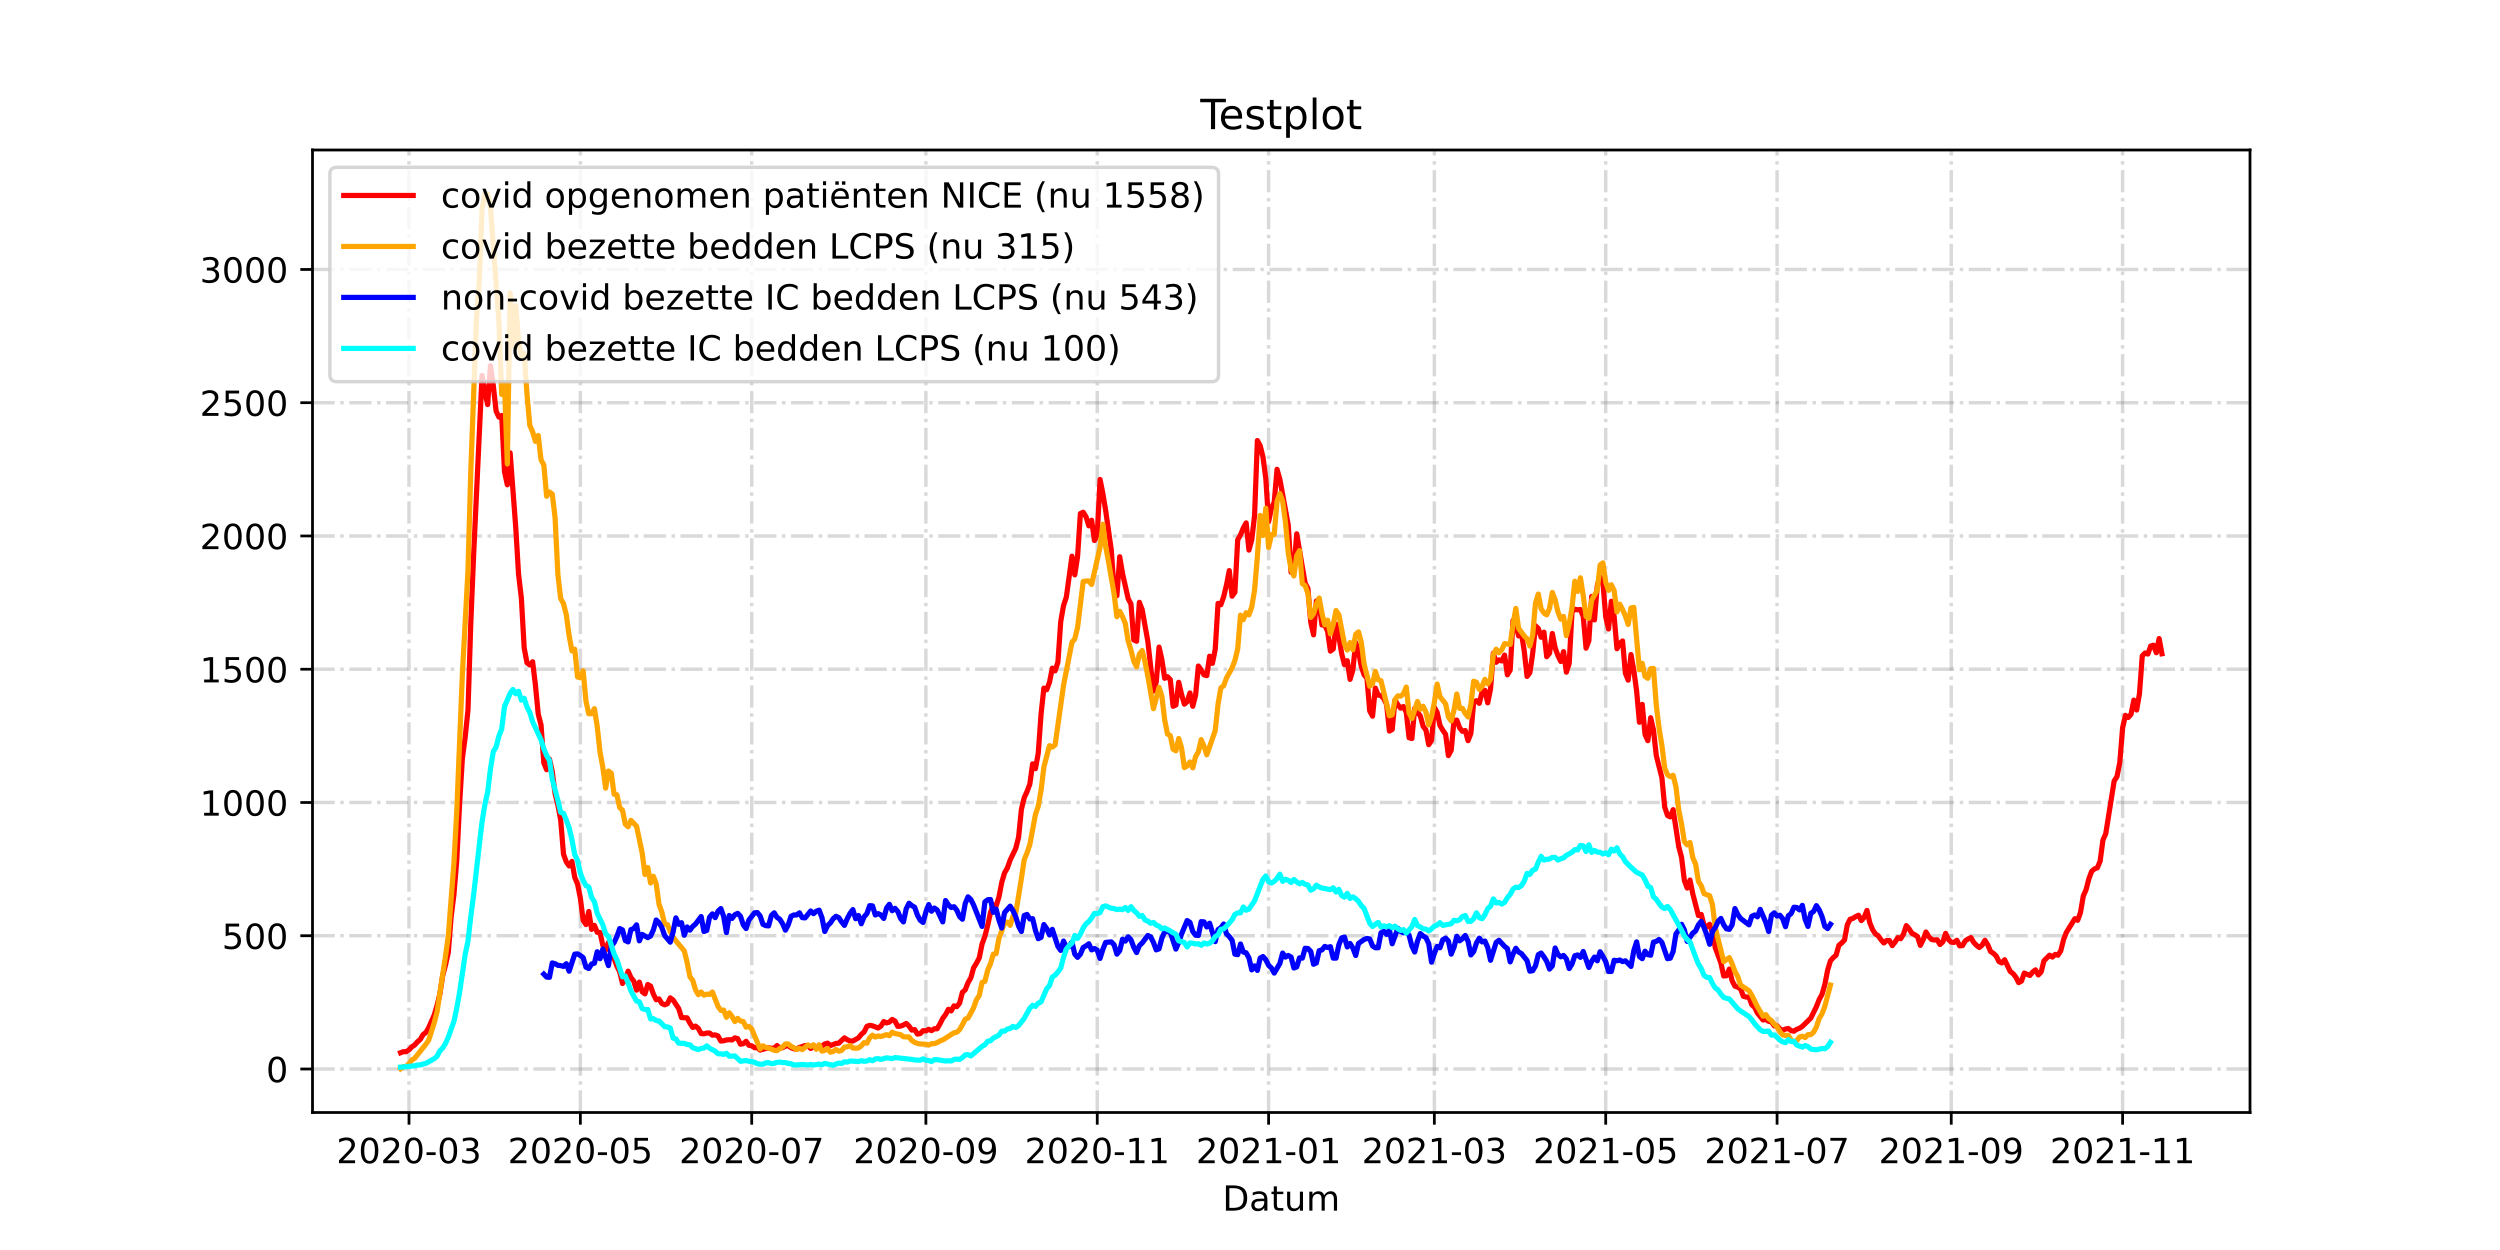 <?xml version="1.0" encoding="utf-8" standalone="no"?>
<!DOCTYPE svg PUBLIC "-//W3C//DTD SVG 1.1//EN"
  "http://www.w3.org/Graphics/SVG/1.1/DTD/svg11.dtd">
<!-- Created with matplotlib (https://matplotlib.org/) -->
<svg height="360pt" version="1.1" viewBox="0 0 720 360" width="720pt" xmlns="http://www.w3.org/2000/svg" xmlns:xlink="http://www.w3.org/1999/xlink">
 <defs>
  <style type="text/css">*{stroke-linecap:butt;stroke-linejoin:round;}</style>
 </defs>
 <g id="figure_1">
  <g id="patch_1">
   <path d="M 0 360 
L 720 360 
L 720 0 
L 0 0 
z
" style="fill:#ffffff;"/>
  </g>
  <g id="axes_1">
   <g id="patch_2">
    <path d="M 90 320.4 
L 648 320.4 
L 648 43.2 
L 90 43.2 
z
" style="fill:#ffffff;"/>
   </g>
   <g id="matplotlib.axis_1">
    <g id="xtick_1">
     <g id="line2d_1">
      <path clip-path="url(#p4adf29d9dd)" d="M 117.791 320.4 
L 117.791 43.2 
" style="fill:none;stroke:#808080;stroke-dasharray:6.4,1.6,1,1.6;stroke-dashoffset:0;stroke-opacity:0.3;"/>
     </g>
     <g id="line2d_2">
      <defs>
       <path d="M 0 0 
L 0 3.5 
" id="m79929d194e" style="stroke:#000000;stroke-width:0.8;"/>
      </defs>
      <g>
       <use style="stroke:#000000;stroke-width:0.8;" x="117.791" xlink:href="#m79929d194e" y="320.4"/>
      </g>
     </g>
     <g id="text_1">
      <!-- 2020-03 -->
      <g transform="translate(96.899 334.998)scale(0.1 -0.1)">
       <defs>
        <path d="M 19.188 8.297 
L 53.609 8.297 
L 53.609 0 
L 7.328 0 
L 7.328 8.297 
Q 12.938 14.109 22.625 23.891 
Q 32.328 33.688 34.812 36.531 
Q 39.547 41.844 41.422 45.531 
Q 43.312 49.219 43.312 52.781 
Q 43.312 58.594 39.234 62.25 
Q 35.156 65.922 28.609 65.922 
Q 23.969 65.922 18.812 64.312 
Q 13.672 62.703 7.812 59.422 
L 7.812 69.391 
Q 13.766 71.781 18.938 73 
Q 24.125 74.219 28.422 74.219 
Q 39.75 74.219 46.484 68.547 
Q 53.219 62.891 53.219 53.422 
Q 53.219 48.922 51.531 44.891 
Q 49.859 40.875 45.406 35.406 
Q 44.188 33.984 37.641 27.219 
Q 31.109 20.453 19.188 8.297 
z
" id="DejaVuSans-50"/>
        <path d="M 31.781 66.406 
Q 24.172 66.406 20.328 58.906 
Q 16.5 51.422 16.5 36.375 
Q 16.5 21.391 20.328 13.891 
Q 24.172 6.391 31.781 6.391 
Q 39.453 6.391 43.281 13.891 
Q 47.125 21.391 47.125 36.375 
Q 47.125 51.422 43.281 58.906 
Q 39.453 66.406 31.781 66.406 
z
M 31.781 74.219 
Q 44.047 74.219 50.516 64.516 
Q 56.984 54.828 56.984 36.375 
Q 56.984 17.969 50.516 8.266 
Q 44.047 -1.422 31.781 -1.422 
Q 19.531 -1.422 13.062 8.266 
Q 6.594 17.969 6.594 36.375 
Q 6.594 54.828 13.062 64.516 
Q 19.531 74.219 31.781 74.219 
z
" id="DejaVuSans-48"/>
        <path d="M 4.891 31.391 
L 31.203 31.391 
L 31.203 23.391 
L 4.891 23.391 
z
" id="DejaVuSans-45"/>
        <path d="M 40.578 39.312 
Q 47.656 37.797 51.625 33 
Q 55.609 28.219 55.609 21.188 
Q 55.609 10.406 48.188 4.484 
Q 40.766 -1.422 27.094 -1.422 
Q 22.516 -1.422 17.656 -0.516 
Q 12.797 0.391 7.625 2.203 
L 7.625 11.719 
Q 11.719 9.328 16.594 8.109 
Q 21.484 6.891 26.812 6.891 
Q 36.078 6.891 40.938 10.547 
Q 45.797 14.203 45.797 21.188 
Q 45.797 27.641 41.281 31.266 
Q 36.766 34.906 28.719 34.906 
L 20.219 34.906 
L 20.219 43.016 
L 29.109 43.016 
Q 36.375 43.016 40.234 45.922 
Q 44.094 48.828 44.094 54.297 
Q 44.094 59.906 40.109 62.906 
Q 36.141 65.922 28.719 65.922 
Q 24.656 65.922 20.016 65.031 
Q 15.375 64.156 9.812 62.312 
L 9.812 71.094 
Q 15.438 72.656 20.344 73.438 
Q 25.25 74.219 29.594 74.219 
Q 40.828 74.219 47.359 69.109 
Q 53.906 64.016 53.906 55.328 
Q 53.906 49.266 50.438 45.094 
Q 46.969 40.922 40.578 39.312 
z
" id="DejaVuSans-51"/>
       </defs>
       <use xlink:href="#DejaVuSans-50"/>
       <use x="63.623" xlink:href="#DejaVuSans-48"/>
       <use x="127.246" xlink:href="#DejaVuSans-50"/>
       <use x="190.869" xlink:href="#DejaVuSans-48"/>
       <use x="254.492" xlink:href="#DejaVuSans-45"/>
       <use x="290.576" xlink:href="#DejaVuSans-48"/>
       <use x="354.199" xlink:href="#DejaVuSans-51"/>
      </g>
     </g>
    </g>
    <g id="xtick_2">
     <g id="line2d_3">
      <path clip-path="url(#p4adf29d9dd)" d="M 167.143 320.4 
L 167.143 43.2 
" style="fill:none;stroke:#808080;stroke-dasharray:6.4,1.6,1,1.6;stroke-dashoffset:0;stroke-opacity:0.3;"/>
     </g>
     <g id="line2d_4">
      <g>
       <use style="stroke:#000000;stroke-width:0.8;" x="167.143" xlink:href="#m79929d194e" y="320.4"/>
      </g>
     </g>
     <g id="text_2">
      <!-- 2020-05 -->
      <g transform="translate(146.251 334.998)scale(0.1 -0.1)">
       <defs>
        <path d="M 10.797 72.906 
L 49.516 72.906 
L 49.516 64.594 
L 19.828 64.594 
L 19.828 46.734 
Q 21.969 47.469 24.109 47.828 
Q 26.266 48.188 28.422 48.188 
Q 40.625 48.188 47.75 41.5 
Q 54.891 34.812 54.891 23.391 
Q 54.891 11.625 47.562 5.094 
Q 40.234 -1.422 26.906 -1.422 
Q 22.312 -1.422 17.547 -0.641 
Q 12.797 0.141 7.719 1.703 
L 7.719 11.625 
Q 12.109 9.234 16.797 8.062 
Q 21.484 6.891 26.703 6.891 
Q 35.156 6.891 40.078 11.328 
Q 45.016 15.766 45.016 23.391 
Q 45.016 31 40.078 35.438 
Q 35.156 39.891 26.703 39.891 
Q 22.75 39.891 18.812 39.016 
Q 14.891 38.141 10.797 36.281 
z
" id="DejaVuSans-53"/>
       </defs>
       <use xlink:href="#DejaVuSans-50"/>
       <use x="63.623" xlink:href="#DejaVuSans-48"/>
       <use x="127.246" xlink:href="#DejaVuSans-50"/>
       <use x="190.869" xlink:href="#DejaVuSans-48"/>
       <use x="254.492" xlink:href="#DejaVuSans-45"/>
       <use x="290.576" xlink:href="#DejaVuSans-48"/>
       <use x="354.199" xlink:href="#DejaVuSans-53"/>
      </g>
     </g>
    </g>
    <g id="xtick_3">
     <g id="line2d_5">
      <path clip-path="url(#p4adf29d9dd)" d="M 216.495 320.4 
L 216.495 43.2 
" style="fill:none;stroke:#808080;stroke-dasharray:6.4,1.6,1,1.6;stroke-dashoffset:0;stroke-opacity:0.3;"/>
     </g>
     <g id="line2d_6">
      <g>
       <use style="stroke:#000000;stroke-width:0.8;" x="216.495" xlink:href="#m79929d194e" y="320.4"/>
      </g>
     </g>
     <g id="text_3">
      <!-- 2020-07 -->
      <g transform="translate(195.603 334.998)scale(0.1 -0.1)">
       <defs>
        <path d="M 8.203 72.906 
L 55.078 72.906 
L 55.078 68.703 
L 28.609 0 
L 18.312 0 
L 43.219 64.594 
L 8.203 64.594 
z
" id="DejaVuSans-55"/>
       </defs>
       <use xlink:href="#DejaVuSans-50"/>
       <use x="63.623" xlink:href="#DejaVuSans-48"/>
       <use x="127.246" xlink:href="#DejaVuSans-50"/>
       <use x="190.869" xlink:href="#DejaVuSans-48"/>
       <use x="254.492" xlink:href="#DejaVuSans-45"/>
       <use x="290.576" xlink:href="#DejaVuSans-48"/>
       <use x="354.199" xlink:href="#DejaVuSans-55"/>
      </g>
     </g>
    </g>
    <g id="xtick_4">
     <g id="line2d_7">
      <path clip-path="url(#p4adf29d9dd)" d="M 266.656 320.4 
L 266.656 43.2 
" style="fill:none;stroke:#808080;stroke-dasharray:6.4,1.6,1,1.6;stroke-dashoffset:0;stroke-opacity:0.3;"/>
     </g>
     <g id="line2d_8">
      <g>
       <use style="stroke:#000000;stroke-width:0.8;" x="266.656" xlink:href="#m79929d194e" y="320.4"/>
      </g>
     </g>
     <g id="text_4">
      <!-- 2020-09 -->
      <g transform="translate(245.764 334.998)scale(0.1 -0.1)">
       <defs>
        <path d="M 10.984 1.516 
L 10.984 10.5 
Q 14.703 8.734 18.5 7.812 
Q 22.312 6.891 25.984 6.891 
Q 35.75 6.891 40.891 13.453 
Q 46.047 20.016 46.781 33.406 
Q 43.953 29.203 39.594 26.953 
Q 35.25 24.703 29.984 24.703 
Q 19.047 24.703 12.672 31.312 
Q 6.297 37.938 6.297 49.422 
Q 6.297 60.641 12.938 67.422 
Q 19.578 74.219 30.609 74.219 
Q 43.266 74.219 49.922 64.516 
Q 56.594 54.828 56.594 36.375 
Q 56.594 19.141 48.406 8.859 
Q 40.234 -1.422 26.422 -1.422 
Q 22.703 -1.422 18.891 -0.688 
Q 15.094 0.047 10.984 1.516 
z
M 30.609 32.422 
Q 37.25 32.422 41.125 36.953 
Q 45.016 41.5 45.016 49.422 
Q 45.016 57.281 41.125 61.844 
Q 37.25 66.406 30.609 66.406 
Q 23.969 66.406 20.094 61.844 
Q 16.219 57.281 16.219 49.422 
Q 16.219 41.5 20.094 36.953 
Q 23.969 32.422 30.609 32.422 
z
" id="DejaVuSans-57"/>
       </defs>
       <use xlink:href="#DejaVuSans-50"/>
       <use x="63.623" xlink:href="#DejaVuSans-48"/>
       <use x="127.246" xlink:href="#DejaVuSans-50"/>
       <use x="190.869" xlink:href="#DejaVuSans-48"/>
       <use x="254.492" xlink:href="#DejaVuSans-45"/>
       <use x="290.576" xlink:href="#DejaVuSans-48"/>
       <use x="354.199" xlink:href="#DejaVuSans-57"/>
      </g>
     </g>
    </g>
    <g id="xtick_5">
     <g id="line2d_9">
      <path clip-path="url(#p4adf29d9dd)" d="M 316.007 320.4 
L 316.007 43.2 
" style="fill:none;stroke:#808080;stroke-dasharray:6.4,1.6,1,1.6;stroke-dashoffset:0;stroke-opacity:0.3;"/>
     </g>
     <g id="line2d_10">
      <g>
       <use style="stroke:#000000;stroke-width:0.8;" x="316.007" xlink:href="#m79929d194e" y="320.4"/>
      </g>
     </g>
     <g id="text_5">
      <!-- 2020-11 -->
      <g transform="translate(295.116 334.998)scale(0.1 -0.1)">
       <defs>
        <path d="M 12.406 8.297 
L 28.516 8.297 
L 28.516 63.922 
L 10.984 60.406 
L 10.984 69.391 
L 28.422 72.906 
L 38.281 72.906 
L 38.281 8.297 
L 54.391 8.297 
L 54.391 0 
L 12.406 0 
z
" id="DejaVuSans-49"/>
       </defs>
       <use xlink:href="#DejaVuSans-50"/>
       <use x="63.623" xlink:href="#DejaVuSans-48"/>
       <use x="127.246" xlink:href="#DejaVuSans-50"/>
       <use x="190.869" xlink:href="#DejaVuSans-48"/>
       <use x="254.492" xlink:href="#DejaVuSans-45"/>
       <use x="290.576" xlink:href="#DejaVuSans-49"/>
       <use x="354.199" xlink:href="#DejaVuSans-49"/>
      </g>
     </g>
    </g>
    <g id="xtick_6">
     <g id="line2d_11">
      <path clip-path="url(#p4adf29d9dd)" d="M 365.359 320.4 
L 365.359 43.2 
" style="fill:none;stroke:#808080;stroke-dasharray:6.4,1.6,1,1.6;stroke-dashoffset:0;stroke-opacity:0.3;"/>
     </g>
     <g id="line2d_12">
      <g>
       <use style="stroke:#000000;stroke-width:0.8;" x="365.359" xlink:href="#m79929d194e" y="320.4"/>
      </g>
     </g>
     <g id="text_6">
      <!-- 2021-01 -->
      <g transform="translate(344.468 334.998)scale(0.1 -0.1)">
       <use xlink:href="#DejaVuSans-50"/>
       <use x="63.623" xlink:href="#DejaVuSans-48"/>
       <use x="127.246" xlink:href="#DejaVuSans-50"/>
       <use x="190.869" xlink:href="#DejaVuSans-49"/>
       <use x="254.492" xlink:href="#DejaVuSans-45"/>
       <use x="290.576" xlink:href="#DejaVuSans-48"/>
       <use x="354.199" xlink:href="#DejaVuSans-49"/>
      </g>
     </g>
    </g>
    <g id="xtick_7">
     <g id="line2d_13">
      <path clip-path="url(#p4adf29d9dd)" d="M 413.093 320.4 
L 413.093 43.2 
" style="fill:none;stroke:#808080;stroke-dasharray:6.4,1.6,1,1.6;stroke-dashoffset:0;stroke-opacity:0.3;"/>
     </g>
     <g id="line2d_14">
      <g>
       <use style="stroke:#000000;stroke-width:0.8;" x="413.093" xlink:href="#m79929d194e" y="320.4"/>
      </g>
     </g>
     <g id="text_7">
      <!-- 2021-03 -->
      <g transform="translate(392.202 334.998)scale(0.1 -0.1)">
       <use xlink:href="#DejaVuSans-50"/>
       <use x="63.623" xlink:href="#DejaVuSans-48"/>
       <use x="127.246" xlink:href="#DejaVuSans-50"/>
       <use x="190.869" xlink:href="#DejaVuSans-49"/>
       <use x="254.492" xlink:href="#DejaVuSans-45"/>
       <use x="290.576" xlink:href="#DejaVuSans-48"/>
       <use x="354.199" xlink:href="#DejaVuSans-51"/>
      </g>
     </g>
    </g>
    <g id="xtick_8">
     <g id="line2d_15">
      <path clip-path="url(#p4adf29d9dd)" d="M 462.445 320.4 
L 462.445 43.2 
" style="fill:none;stroke:#808080;stroke-dasharray:6.4,1.6,1,1.6;stroke-dashoffset:0;stroke-opacity:0.3;"/>
     </g>
     <g id="line2d_16">
      <g>
       <use style="stroke:#000000;stroke-width:0.8;" x="462.445" xlink:href="#m79929d194e" y="320.4"/>
      </g>
     </g>
     <g id="text_8">
      <!-- 2021-05 -->
      <g transform="translate(441.554 334.998)scale(0.1 -0.1)">
       <use xlink:href="#DejaVuSans-50"/>
       <use x="63.623" xlink:href="#DejaVuSans-48"/>
       <use x="127.246" xlink:href="#DejaVuSans-50"/>
       <use x="190.869" xlink:href="#DejaVuSans-49"/>
       <use x="254.492" xlink:href="#DejaVuSans-45"/>
       <use x="290.576" xlink:href="#DejaVuSans-48"/>
       <use x="354.199" xlink:href="#DejaVuSans-53"/>
      </g>
     </g>
    </g>
    <g id="xtick_9">
     <g id="line2d_17">
      <path clip-path="url(#p4adf29d9dd)" d="M 511.797 320.4 
L 511.797 43.2 
" style="fill:none;stroke:#808080;stroke-dasharray:6.4,1.6,1,1.6;stroke-dashoffset:0;stroke-opacity:0.3;"/>
     </g>
     <g id="line2d_18">
      <g>
       <use style="stroke:#000000;stroke-width:0.8;" x="511.797" xlink:href="#m79929d194e" y="320.4"/>
      </g>
     </g>
     <g id="text_9">
      <!-- 2021-07 -->
      <g transform="translate(490.905 334.998)scale(0.1 -0.1)">
       <use xlink:href="#DejaVuSans-50"/>
       <use x="63.623" xlink:href="#DejaVuSans-48"/>
       <use x="127.246" xlink:href="#DejaVuSans-50"/>
       <use x="190.869" xlink:href="#DejaVuSans-49"/>
       <use x="254.492" xlink:href="#DejaVuSans-45"/>
       <use x="290.576" xlink:href="#DejaVuSans-48"/>
       <use x="354.199" xlink:href="#DejaVuSans-55"/>
      </g>
     </g>
    </g>
    <g id="xtick_10">
     <g id="line2d_19">
      <path clip-path="url(#p4adf29d9dd)" d="M 561.958 320.4 
L 561.958 43.2 
" style="fill:none;stroke:#808080;stroke-dasharray:6.4,1.6,1,1.6;stroke-dashoffset:0;stroke-opacity:0.3;"/>
     </g>
     <g id="line2d_20">
      <g>
       <use style="stroke:#000000;stroke-width:0.8;" x="561.958" xlink:href="#m79929d194e" y="320.4"/>
      </g>
     </g>
     <g id="text_10">
      <!-- 2021-09 -->
      <g transform="translate(541.066 334.998)scale(0.1 -0.1)">
       <use xlink:href="#DejaVuSans-50"/>
       <use x="63.623" xlink:href="#DejaVuSans-48"/>
       <use x="127.246" xlink:href="#DejaVuSans-50"/>
       <use x="190.869" xlink:href="#DejaVuSans-49"/>
       <use x="254.492" xlink:href="#DejaVuSans-45"/>
       <use x="290.576" xlink:href="#DejaVuSans-48"/>
       <use x="354.199" xlink:href="#DejaVuSans-57"/>
      </g>
     </g>
    </g>
    <g id="xtick_11">
     <g id="line2d_21">
      <path clip-path="url(#p4adf29d9dd)" d="M 611.31 320.4 
L 611.31 43.2 
" style="fill:none;stroke:#808080;stroke-dasharray:6.4,1.6,1,1.6;stroke-dashoffset:0;stroke-opacity:0.3;"/>
     </g>
     <g id="line2d_22">
      <g>
       <use style="stroke:#000000;stroke-width:0.8;" x="611.31" xlink:href="#m79929d194e" y="320.4"/>
      </g>
     </g>
     <g id="text_11">
      <!-- 2021-11 -->
      <g transform="translate(590.418 334.998)scale(0.1 -0.1)">
       <use xlink:href="#DejaVuSans-50"/>
       <use x="63.623" xlink:href="#DejaVuSans-48"/>
       <use x="127.246" xlink:href="#DejaVuSans-50"/>
       <use x="190.869" xlink:href="#DejaVuSans-49"/>
       <use x="254.492" xlink:href="#DejaVuSans-45"/>
       <use x="290.576" xlink:href="#DejaVuSans-49"/>
       <use x="354.199" xlink:href="#DejaVuSans-49"/>
      </g>
     </g>
    </g>
    <g id="text_12">
     <!-- Datum -->
     <g transform="translate(352.087 348.677)scale(0.1 -0.1)">
      <defs>
       <path d="M 19.672 64.797 
L 19.672 8.109 
L 31.594 8.109 
Q 46.688 8.109 53.688 14.938 
Q 60.688 21.781 60.688 36.531 
Q 60.688 51.172 53.688 57.984 
Q 46.688 64.797 31.594 64.797 
z
M 9.812 72.906 
L 30.078 72.906 
Q 51.266 72.906 61.172 64.094 
Q 71.094 55.281 71.094 36.531 
Q 71.094 17.672 61.125 8.828 
Q 51.172 0 30.078 0 
L 9.812 0 
z
" id="DejaVuSans-68"/>
       <path d="M 34.281 27.484 
Q 23.391 27.484 19.188 25 
Q 14.984 22.516 14.984 16.5 
Q 14.984 11.719 18.141 8.906 
Q 21.297 6.109 26.703 6.109 
Q 34.188 6.109 38.703 11.406 
Q 43.219 16.703 43.219 25.484 
L 43.219 27.484 
z
M 52.203 31.203 
L 52.203 0 
L 43.219 0 
L 43.219 8.297 
Q 40.141 3.328 35.547 0.953 
Q 30.953 -1.422 24.312 -1.422 
Q 15.922 -1.422 10.953 3.297 
Q 6 8.016 6 15.922 
Q 6 25.141 12.172 29.828 
Q 18.359 34.516 30.609 34.516 
L 43.219 34.516 
L 43.219 35.406 
Q 43.219 41.609 39.141 45 
Q 35.062 48.391 27.688 48.391 
Q 23 48.391 18.547 47.266 
Q 14.109 46.141 10.016 43.891 
L 10.016 52.203 
Q 14.938 54.109 19.578 55.047 
Q 24.219 56 28.609 56 
Q 40.484 56 46.344 49.844 
Q 52.203 43.703 52.203 31.203 
z
" id="DejaVuSans-97"/>
       <path d="M 18.312 70.219 
L 18.312 54.688 
L 36.812 54.688 
L 36.812 47.703 
L 18.312 47.703 
L 18.312 18.016 
Q 18.312 11.328 20.141 9.422 
Q 21.969 7.516 27.594 7.516 
L 36.812 7.516 
L 36.812 0 
L 27.594 0 
Q 17.188 0 13.234 3.875 
Q 9.281 7.766 9.281 18.016 
L 9.281 47.703 
L 2.688 47.703 
L 2.688 54.688 
L 9.281 54.688 
L 9.281 70.219 
z
" id="DejaVuSans-116"/>
       <path d="M 8.5 21.578 
L 8.5 54.688 
L 17.484 54.688 
L 17.484 21.922 
Q 17.484 14.156 20.5 10.266 
Q 23.531 6.391 29.594 6.391 
Q 36.859 6.391 41.078 11.031 
Q 45.312 15.672 45.312 23.688 
L 45.312 54.688 
L 54.297 54.688 
L 54.297 0 
L 45.312 0 
L 45.312 8.406 
Q 42.047 3.422 37.719 1 
Q 33.406 -1.422 27.688 -1.422 
Q 18.266 -1.422 13.375 4.438 
Q 8.5 10.297 8.5 21.578 
z
M 31.109 56 
z
" id="DejaVuSans-117"/>
       <path d="M 52 44.188 
Q 55.375 50.25 60.062 53.125 
Q 64.75 56 71.094 56 
Q 79.641 56 84.281 50.016 
Q 88.922 44.047 88.922 33.016 
L 88.922 0 
L 79.891 0 
L 79.891 32.719 
Q 79.891 40.578 77.094 44.375 
Q 74.312 48.188 68.609 48.188 
Q 61.625 48.188 57.562 43.547 
Q 53.516 38.922 53.516 30.906 
L 53.516 0 
L 44.484 0 
L 44.484 32.719 
Q 44.484 40.625 41.703 44.406 
Q 38.922 48.188 33.109 48.188 
Q 26.219 48.188 22.156 43.531 
Q 18.109 38.875 18.109 30.906 
L 18.109 0 
L 9.078 0 
L 9.078 54.688 
L 18.109 54.688 
L 18.109 46.188 
Q 21.188 51.219 25.484 53.609 
Q 29.781 56 35.688 56 
Q 41.656 56 45.828 52.969 
Q 50 49.953 52 44.188 
z
" id="DejaVuSans-109"/>
      </defs>
      <use xlink:href="#DejaVuSans-68"/>
      <use x="77.002" xlink:href="#DejaVuSans-97"/>
      <use x="138.281" xlink:href="#DejaVuSans-116"/>
      <use x="177.49" xlink:href="#DejaVuSans-117"/>
      <use x="240.869" xlink:href="#DejaVuSans-109"/>
     </g>
    </g>
   </g>
   <g id="matplotlib.axis_2">
    <g id="ytick_1">
     <g id="line2d_23">
      <path clip-path="url(#p4adf29d9dd)" d="M 90 307.877 
L 648 307.877 
" style="fill:none;stroke:#808080;stroke-dasharray:6.4,1.6,1,1.6;stroke-dashoffset:0;stroke-opacity:0.3;"/>
     </g>
     <g id="line2d_24">
      <defs>
       <path d="M 0 0 
L -3.5 0 
" id="ma8710122b0" style="stroke:#000000;stroke-width:0.8;"/>
      </defs>
      <g>
       <use style="stroke:#000000;stroke-width:0.8;" x="90" xlink:href="#ma8710122b0" y="307.877"/>
      </g>
     </g>
     <g id="text_13">
      <!-- 0 -->
      <g transform="translate(76.638 311.676)scale(0.1 -0.1)">
       <use xlink:href="#DejaVuSans-48"/>
      </g>
     </g>
    </g>
    <g id="ytick_2">
     <g id="line2d_25">
      <path clip-path="url(#p4adf29d9dd)" d="M 90 269.497 
L 648 269.497 
" style="fill:none;stroke:#808080;stroke-dasharray:6.4,1.6,1,1.6;stroke-dashoffset:0;stroke-opacity:0.3;"/>
     </g>
     <g id="line2d_26">
      <g>
       <use style="stroke:#000000;stroke-width:0.8;" x="90" xlink:href="#ma8710122b0" y="269.497"/>
      </g>
     </g>
     <g id="text_14">
      <!-- 500 -->
      <g transform="translate(63.913 273.296)scale(0.1 -0.1)">
       <use xlink:href="#DejaVuSans-53"/>
       <use x="63.623" xlink:href="#DejaVuSans-48"/>
       <use x="127.246" xlink:href="#DejaVuSans-48"/>
      </g>
     </g>
    </g>
    <g id="ytick_3">
     <g id="line2d_27">
      <path clip-path="url(#p4adf29d9dd)" d="M 90 231.118 
L 648 231.118 
" style="fill:none;stroke:#808080;stroke-dasharray:6.4,1.6,1,1.6;stroke-dashoffset:0;stroke-opacity:0.3;"/>
     </g>
     <g id="line2d_28">
      <g>
       <use style="stroke:#000000;stroke-width:0.8;" x="90" xlink:href="#ma8710122b0" y="231.118"/>
      </g>
     </g>
     <g id="text_15">
      <!-- 1000 -->
      <g transform="translate(57.55 234.917)scale(0.1 -0.1)">
       <use xlink:href="#DejaVuSans-49"/>
       <use x="63.623" xlink:href="#DejaVuSans-48"/>
       <use x="127.246" xlink:href="#DejaVuSans-48"/>
       <use x="190.869" xlink:href="#DejaVuSans-48"/>
      </g>
     </g>
    </g>
    <g id="ytick_4">
     <g id="line2d_29">
      <path clip-path="url(#p4adf29d9dd)" d="M 90 192.738 
L 648 192.738 
" style="fill:none;stroke:#808080;stroke-dasharray:6.4,1.6,1,1.6;stroke-dashoffset:0;stroke-opacity:0.3;"/>
     </g>
     <g id="line2d_30">
      <g>
       <use style="stroke:#000000;stroke-width:0.8;" x="90" xlink:href="#ma8710122b0" y="192.738"/>
      </g>
     </g>
     <g id="text_16">
      <!-- 1500 -->
      <g transform="translate(57.55 196.537)scale(0.1 -0.1)">
       <use xlink:href="#DejaVuSans-49"/>
       <use x="63.623" xlink:href="#DejaVuSans-53"/>
       <use x="127.246" xlink:href="#DejaVuSans-48"/>
       <use x="190.869" xlink:href="#DejaVuSans-48"/>
      </g>
     </g>
    </g>
    <g id="ytick_5">
     <g id="line2d_31">
      <path clip-path="url(#p4adf29d9dd)" d="M 90 154.359 
L 648 154.359 
" style="fill:none;stroke:#808080;stroke-dasharray:6.4,1.6,1,1.6;stroke-dashoffset:0;stroke-opacity:0.3;"/>
     </g>
     <g id="line2d_32">
      <g>
       <use style="stroke:#000000;stroke-width:0.8;" x="90" xlink:href="#ma8710122b0" y="154.359"/>
      </g>
     </g>
     <g id="text_17">
      <!-- 2000 -->
      <g transform="translate(57.55 158.158)scale(0.1 -0.1)">
       <use xlink:href="#DejaVuSans-50"/>
       <use x="63.623" xlink:href="#DejaVuSans-48"/>
       <use x="127.246" xlink:href="#DejaVuSans-48"/>
       <use x="190.869" xlink:href="#DejaVuSans-48"/>
      </g>
     </g>
    </g>
    <g id="ytick_6">
     <g id="line2d_33">
      <path clip-path="url(#p4adf29d9dd)" d="M 90 115.979 
L 648 115.979 
" style="fill:none;stroke:#808080;stroke-dasharray:6.4,1.6,1,1.6;stroke-dashoffset:0;stroke-opacity:0.3;"/>
     </g>
     <g id="line2d_34">
      <g>
       <use style="stroke:#000000;stroke-width:0.8;" x="90" xlink:href="#ma8710122b0" y="115.979"/>
      </g>
     </g>
     <g id="text_18">
      <!-- 2500 -->
      <g transform="translate(57.55 119.778)scale(0.1 -0.1)">
       <use xlink:href="#DejaVuSans-50"/>
       <use x="63.623" xlink:href="#DejaVuSans-53"/>
       <use x="127.246" xlink:href="#DejaVuSans-48"/>
       <use x="190.869" xlink:href="#DejaVuSans-48"/>
      </g>
     </g>
    </g>
    <g id="ytick_7">
     <g id="line2d_35">
      <path clip-path="url(#p4adf29d9dd)" d="M 90 77.6 
L 648 77.6 
" style="fill:none;stroke:#808080;stroke-dasharray:6.4,1.6,1,1.6;stroke-dashoffset:0;stroke-opacity:0.3;"/>
     </g>
     <g id="line2d_36">
      <g>
       <use style="stroke:#000000;stroke-width:0.8;" x="90" xlink:href="#ma8710122b0" y="77.6"/>
      </g>
     </g>
     <g id="text_19">
      <!-- 3000 -->
      <g transform="translate(57.55 81.399)scale(0.1 -0.1)">
       <use xlink:href="#DejaVuSans-51"/>
       <use x="63.623" xlink:href="#DejaVuSans-48"/>
       <use x="127.246" xlink:href="#DejaVuSans-48"/>
       <use x="190.869" xlink:href="#DejaVuSans-48"/>
      </g>
     </g>
    </g>
   </g>
   <g id="line2d_37">
    <path clip-path="url(#p4adf29d9dd)" d="M 115.364 303.194 
L 116.173 302.887 
L 116.982 302.887 
L 117.791 302.35 
L 118.6 301.506 
L 119.409 300.968 
L 120.218 300.047 
L 121.027 299.357 
L 121.836 297.975 
L 122.645 297.361 
L 123.454 295.979 
L 125.072 292.295 
L 125.881 289.531 
L 126.69 286.231 
L 127.499 280.934 
L 128.308 277.941 
L 129.117 274.256 
L 129.926 264.047 
L 130.736 257.6 
L 131.545 247.774 
L 132.354 231.732 
L 133.163 218.452 
L 133.972 212.312 
L 134.781 204.482 
L 135.59 179.382 
L 136.399 159.962 
L 138.826 108.15 
L 139.635 112.909 
L 140.444 116.516 
L 141.253 105.31 
L 142.062 110.99 
L 142.871 118.359 
L 143.68 120.124 
L 144.489 119.664 
L 145.298 135.86 
L 146.107 139.621 
L 146.916 130.41 
L 148.535 151.902 
L 149.344 165.412 
L 150.153 172.243 
L 150.962 186.597 
L 151.771 190.896 
L 152.58 191.51 
L 153.389 190.589 
L 154.198 197.267 
L 155.007 205.634 
L 155.816 208.781 
L 156.625 219.757 
L 157.434 221.676 
L 158.243 218.606 
L 159.052 222.214 
L 159.861 228.585 
L 160.67 231.809 
L 161.479 236.184 
L 162.288 246.009 
L 163.097 248.235 
L 163.906 249.386 
L 164.716 248.081 
L 165.525 252.687 
L 166.334 254.606 
L 167.143 258.674 
L 167.952 265.045 
L 168.761 266.273 
L 169.57 262.512 
L 170.379 267.655 
L 171.188 266.504 
L 171.997 268.499 
L 172.806 268.576 
L 173.615 272.261 
L 174.424 273.642 
L 175.233 271.416 
L 177.66 278.248 
L 178.469 279.86 
L 179.278 283.237 
L 180.087 282.162 
L 180.896 279.706 
L 181.706 281.548 
L 182.515 282.546 
L 183.324 285.156 
L 184.133 282.853 
L 184.942 285.617 
L 185.751 286.231 
L 186.56 283.544 
L 187.369 284.005 
L 188.178 286.307 
L 188.987 287.919 
L 189.796 287.689 
L 190.605 288.994 
L 191.414 289.378 
L 192.223 289.071 
L 193.032 287.382 
L 193.841 287.996 
L 195.459 290.452 
L 196.268 293.062 
L 197.886 293.139 
L 198.696 294.674 
L 199.505 295.902 
L 200.314 295.519 
L 201.123 296.209 
L 201.932 297.668 
L 202.741 297.745 
L 203.55 297.514 
L 204.359 297.514 
L 205.168 298.128 
L 205.977 298.052 
L 206.786 298.359 
L 207.595 299.817 
L 208.404 299.74 
L 209.213 299.51 
L 210.022 299.433 
L 210.831 299.51 
L 211.64 298.896 
L 212.449 299.126 
L 213.258 300.738 
L 214.067 300.585 
L 214.876 299.894 
L 215.686 301.045 
L 216.495 301.199 
L 217.304 301.736 
L 218.113 301.736 
L 218.922 302.427 
L 221.349 301.736 
L 222.158 301.89 
L 222.967 301.89 
L 223.776 301.122 
L 224.585 301.736 
L 225.394 301.736 
L 226.203 301.275 
L 227.012 301.199 
L 227.821 301.736 
L 228.63 302.043 
L 229.439 302.197 
L 230.248 301.659 
L 231.866 301.122 
L 232.676 301.122 
L 233.485 301.966 
L 234.294 301.506 
L 235.103 301.659 
L 236.721 301.275 
L 237.53 300.661 
L 238.339 300.431 
L 239.148 301.122 
L 240.766 300.508 
L 241.575 300.431 
L 243.193 298.896 
L 244.002 299.433 
L 244.811 299.817 
L 245.62 299.817 
L 247.238 298.896 
L 248.047 297.898 
L 248.856 297.207 
L 249.666 295.595 
L 250.475 295.288 
L 251.284 295.442 
L 252.902 296.056 
L 253.711 295.519 
L 254.52 294.214 
L 255.329 294.597 
L 256.138 294.367 
L 256.947 293.6 
L 257.756 294.06 
L 258.565 295.595 
L 259.374 295.519 
L 260.183 295.212 
L 260.992 294.751 
L 261.801 295.519 
L 262.61 296.67 
L 263.419 296.516 
L 264.228 297.821 
L 265.037 297.668 
L 265.846 296.823 
L 266.656 296.9 
L 267.465 296.44 
L 268.274 296.823 
L 269.083 296.286 
L 269.892 296.286 
L 270.701 294.904 
L 271.51 293.293 
L 272.319 292.218 
L 273.128 290.683 
L 273.937 291.143 
L 274.746 289.685 
L 275.555 289.915 
L 276.364 288.917 
L 277.173 285.77 
L 277.982 285.079 
L 278.791 283.007 
L 279.6 281.625 
L 280.409 278.708 
L 281.218 277.403 
L 282.027 275.868 
L 282.836 271.877 
L 283.645 269.651 
L 284.455 266.504 
L 285.264 262.819 
L 286.073 260.593 
L 286.882 260.9 
L 287.691 258.367 
L 288.5 254.145 
L 289.309 251.382 
L 290.118 250 
L 290.927 247.698 
L 292.545 244.32 
L 293.354 241.096 
L 294.163 233.113 
L 294.972 229.736 
L 295.781 227.971 
L 296.59 225.821 
L 297.399 219.988 
L 298.208 221.369 
L 299.017 216.917 
L 299.826 205.634 
L 300.635 198.188 
L 301.445 198.649 
L 302.254 196.499 
L 303.063 192.431 
L 303.872 193.199 
L 304.681 190.666 
L 305.49 178.998 
L 306.299 174.393 
L 307.108 171.936 
L 308.726 160.192 
L 309.535 165.565 
L 310.344 160.269 
L 311.153 147.911 
L 311.962 147.527 
L 312.771 148.832 
L 313.58 151.442 
L 314.389 149.83 
L 315.198 155.664 
L 316.007 154.128 
L 316.816 138.086 
L 317.625 142.154 
L 318.435 147.067 
L 320.053 158.427 
L 320.862 170.017 
L 321.671 171.553 
L 322.48 160.346 
L 323.289 165.182 
L 324.907 172.397 
L 325.716 173.932 
L 326.525 184.295 
L 327.334 184.678 
L 328.143 173.472 
L 328.952 175.621 
L 330.57 184.678 
L 332.188 199.032 
L 332.997 196.423 
L 333.806 186.367 
L 334.615 189.975 
L 335.425 195.348 
L 336.234 194.887 
L 337.043 195.732 
L 337.852 203.408 
L 338.661 203.024 
L 339.47 196.499 
L 340.279 199.954 
L 341.088 202.794 
L 341.897 202.103 
L 342.706 199.57 
L 343.515 203.408 
L 344.324 200.261 
L 345.133 191.817 
L 345.942 192.968 
L 346.751 194.35 
L 347.56 194.58 
L 348.369 188.977 
L 349.178 191.049 
L 349.987 186.981 
L 350.796 173.779 
L 351.605 174.162 
L 352.415 171.86 
L 353.224 168.482 
L 354.033 164.337 
L 354.842 171.706 
L 355.651 170.555 
L 356.46 155.433 
L 357.269 154.052 
L 358.078 152.056 
L 358.887 150.597 
L 359.696 158.427 
L 360.505 155.433 
L 361.314 148.525 
L 362.123 126.879 
L 362.932 128.337 
L 363.741 131.638 
L 364.55 137.779 
L 365.359 150.214 
L 366.168 146.452 
L 366.977 144.61 
L 367.786 135.169 
L 368.595 138.009 
L 371.023 151.288 
L 371.832 164.798 
L 372.641 164.107 
L 373.45 153.745 
L 375.068 163.263 
L 375.877 167.945 
L 376.686 169.48 
L 377.495 179.229 
L 378.304 182.836 
L 379.113 173.088 
L 379.922 174.009 
L 380.731 179.996 
L 381.54 179.996 
L 382.349 181.838 
L 383.158 187.519 
L 383.967 186.904 
L 384.776 179.766 
L 385.585 183.22 
L 386.395 188.209 
L 387.204 191.433 
L 388.013 190.282 
L 388.822 195.655 
L 389.631 192.892 
L 390.44 185.062 
L 391.249 187.595 
L 392.058 191.971 
L 392.867 194.35 
L 393.676 195.271 
L 394.485 204.789 
L 395.294 206.248 
L 396.103 198.188 
L 396.912 200.184 
L 397.721 200.337 
L 398.53 201.182 
L 399.339 202.87 
L 400.148 210.546 
L 400.957 210.086 
L 401.766 201.642 
L 402.575 202.947 
L 403.385 203.945 
L 404.194 203.484 
L 405.003 205.173 
L 405.812 212.465 
L 406.621 212.696 
L 407.43 204.022 
L 409.048 206.171 
L 409.857 209.165 
L 410.666 210.239 
L 411.475 214.461 
L 412.284 213.233 
L 413.093 203.715 
L 413.902 205.173 
L 414.711 208.934 
L 415.52 210.316 
L 416.329 211.467 
L 417.138 217.608 
L 417.947 216.073 
L 418.756 207.476 
L 419.565 207.399 
L 420.375 209.625 
L 421.184 210.623 
L 421.993 210.393 
L 422.802 213.31 
L 423.611 211.237 
L 424.42 202.18 
L 425.229 201.796 
L 426.038 202.563 
L 426.847 199.263 
L 427.656 198.802 
L 428.465 202.41 
L 429.274 198.418 
L 430.083 188.133 
L 430.892 190.742 
L 431.701 190.052 
L 432.51 190.359 
L 433.319 188.67 
L 434.128 194.35 
L 434.937 192.968 
L 435.746 178.691 
L 436.555 180.073 
L 437.365 183.143 
L 438.174 182.376 
L 438.983 187.519 
L 439.792 194.811 
L 440.601 193.736 
L 441.41 188.209 
L 442.219 180.226 
L 443.028 180.994 
L 443.837 183.527 
L 444.646 182.069 
L 445.455 189.13 
L 446.264 188.133 
L 447.073 182.452 
L 447.882 186.597 
L 448.691 188.823 
L 449.5 190.512 
L 450.309 187.672 
L 451.118 193.583 
L 451.927 191.049 
L 452.736 176.235 
L 453.545 175.467 
L 454.355 175.621 
L 455.164 175.544 
L 455.973 177.54 
L 456.782 186.674 
L 457.591 184.525 
L 458.4 171.783 
L 459.209 178.538 
L 460.018 168.713 
L 460.827 166.18 
L 461.636 167.638 
L 462.445 177.617 
L 463.254 181.148 
L 464.063 173.165 
L 464.872 177.54 
L 465.681 186.828 
L 466.49 185.293 
L 467.299 184.602 
L 468.108 193.89 
L 468.917 195.885 
L 469.726 188.516 
L 470.535 193.045 
L 471.344 198.956 
L 472.154 208.013 
L 472.963 202.87 
L 473.772 211.544 
L 474.581 213.31 
L 475.39 206.708 
L 476.199 210.239 
L 477.008 217.608 
L 478.626 223.979 
L 479.435 232.423 
L 480.244 234.879 
L 481.053 235.263 
L 481.862 233.19 
L 483.48 243.86 
L 484.289 246.93 
L 485.098 253.608 
L 485.907 255.757 
L 486.716 253.455 
L 487.525 257.446 
L 489.144 263.664 
L 489.953 263.357 
L 490.762 266.427 
L 491.571 266.887 
L 492.38 266.197 
L 493.189 268.653 
L 493.998 272.951 
L 495.616 277.327 
L 496.425 281.088 
L 497.234 281.011 
L 498.043 279.092 
L 498.852 282.47 
L 499.661 284.005 
L 500.47 284.312 
L 501.279 284.772 
L 502.088 286.922 
L 502.897 287.152 
L 503.706 287.152 
L 504.515 289.378 
L 505.324 290.069 
L 506.134 291.757 
L 507.752 293.753 
L 508.561 293.6 
L 509.37 294.137 
L 510.179 294.29 
L 510.988 295.442 
L 511.797 295.442 
L 512.606 296.286 
L 513.415 296.747 
L 514.224 296.363 
L 515.033 296.209 
L 515.842 296.823 
L 516.651 296.977 
L 517.46 296.44 
L 518.269 296.133 
L 519.078 295.595 
L 521.505 293.216 
L 523.124 289.915 
L 523.933 287.843 
L 524.742 286.384 
L 525.551 283.544 
L 526.36 279.399 
L 527.169 276.713 
L 527.978 275.791 
L 528.787 275.101 
L 529.596 272.261 
L 530.405 271.57 
L 531.214 270.725 
L 532.023 266.35 
L 532.832 264.738 
L 533.641 264.508 
L 534.45 263.971 
L 535.259 263.587 
L 536.068 265.122 
L 536.877 264.201 
L 537.686 262.205 
L 538.495 265.736 
L 539.304 267.732 
L 540.114 268.96 
L 540.923 269.497 
L 541.732 270.649 
L 542.541 271.57 
L 543.35 270.879 
L 544.159 270.879 
L 544.968 272.337 
L 545.777 271.339 
L 546.586 270.035 
L 547.395 270.342 
L 548.204 269.037 
L 549.013 266.58 
L 549.822 267.501 
L 550.631 268.806 
L 551.44 269.19 
L 552.249 269.728 
L 553.058 272.261 
L 553.867 270.649 
L 554.676 268.423 
L 555.485 269.728 
L 556.294 270.572 
L 557.104 270.725 
L 557.913 270.649 
L 558.722 272.03 
L 559.531 271.263 
L 560.34 268.806 
L 561.149 270.572 
L 561.958 271.339 
L 562.767 271.416 
L 563.576 270.802 
L 564.385 272.414 
L 565.194 272.337 
L 566.003 270.956 
L 566.812 270.418 
L 567.621 270.035 
L 568.43 271.416 
L 569.239 272.261 
L 570.048 272.875 
L 570.857 272.184 
L 571.666 270.802 
L 572.475 272.107 
L 573.284 274.026 
L 574.094 274.563 
L 574.903 275.331 
L 575.712 276.943 
L 576.521 277.327 
L 577.33 276.406 
L 578.948 279.783 
L 579.757 280.397 
L 580.566 281.395 
L 581.375 283.007 
L 582.184 282.546 
L 582.993 280.243 
L 584.611 280.934 
L 585.42 279.936 
L 586.229 279.322 
L 587.038 280.781 
L 587.847 279.936 
L 588.656 276.713 
L 590.274 275.101 
L 591.084 275.638 
L 591.893 274.87 
L 592.702 275.101 
L 593.511 273.796 
L 594.32 270.572 
L 595.129 268.499 
L 597.556 264.585 
L 598.365 265.045 
L 599.174 262.819 
L 599.983 258.06 
L 600.792 256.218 
L 601.601 253.071 
L 602.41 250.922 
L 603.219 250.231 
L 604.028 249.924 
L 604.837 248.005 
L 605.646 241.941 
L 606.455 240.099 
L 608.883 224.9 
L 609.692 223.672 
L 610.501 219.604 
L 611.31 209.625 
L 612.119 206.017 
L 612.928 206.632 
L 613.737 205.71 
L 614.546 201.642 
L 615.355 204.482 
L 616.164 199.8 
L 616.973 188.9 
L 617.782 188.056 
L 618.591 188.363 
L 619.4 186.06 
L 620.209 185.83 
L 621.018 187.979 
L 621.827 183.911 
L 622.636 188.286 
L 622.636 188.286 
" style="fill:none;stroke:#ff0000;stroke-linecap:square;stroke-width:1.5;"/>
   </g>
   <g id="line2d_38">
    <path clip-path="url(#p4adf29d9dd)" d="M 115.364 307.8 
L 116.173 307.186 
L 116.982 307.109 
L 117.791 306.342 
L 118.6 305.267 
L 119.409 304.806 
L 122.645 300.738 
L 123.454 299.587 
L 125.072 294.521 
L 125.881 291.374 
L 128.308 275.331 
L 129.117 269.497 
L 130.736 248.388 
L 131.545 233.728 
L 133.163 194.12 
L 134.781 164.261 
L 135.59 135.629 
L 137.208 92.107 
L 138.017 81.284 
L 138.826 60.252 
L 139.635 55.8 
L 140.444 55.8 
L 141.253 59.791 
L 143.68 92.414 
L 144.489 113.6 
L 145.298 110.606 
L 146.107 133.634 
L 146.916 84.354 
L 147.726 99.629 
L 148.535 88.039 
L 149.344 98.094 
L 150.153 102.546 
L 150.962 101.779 
L 151.771 113.523 
L 152.58 122.504 
L 153.389 124.346 
L 154.198 127.109 
L 155.007 125.42 
L 155.816 132.406 
L 156.625 133.941 
L 157.434 142.922 
L 158.243 141.693 
L 159.052 142.307 
L 159.861 149.062 
L 160.67 165.412 
L 161.479 172.397 
L 162.288 173.855 
L 163.097 177.079 
L 163.906 183.067 
L 164.716 187.442 
L 165.525 186.981 
L 166.334 194.964 
L 167.143 195.194 
L 167.952 193.199 
L 168.761 201.949 
L 169.57 205.557 
L 170.379 205.557 
L 171.188 204.099 
L 171.997 209.165 
L 172.806 216.61 
L 173.615 220.986 
L 174.424 226.973 
L 175.233 222.06 
L 176.042 222.674 
L 176.851 228.738 
L 177.66 228.892 
L 178.469 232.576 
L 179.278 233.344 
L 180.087 237.335 
L 180.896 238.103 
L 181.706 236.261 
L 183.324 237.949 
L 184.942 245.625 
L 185.751 251.843 
L 186.56 249.847 
L 187.369 254.299 
L 188.178 252.38 
L 188.987 254.529 
L 189.796 260.44 
L 190.605 262.666 
L 191.414 266.12 
L 192.223 266.273 
L 193.032 268.269 
L 193.841 269.804 
L 194.65 270.956 
L 197.077 273.872 
L 197.886 277.173 
L 198.696 281.318 
L 199.505 282.316 
L 200.314 285.079 
L 201.123 286.461 
L 201.932 285.693 
L 202.741 286.614 
L 203.55 286.307 
L 204.359 286.384 
L 205.168 285.693 
L 206.786 289.838 
L 207.595 290.99 
L 208.404 290.913 
L 209.213 292.986 
L 210.022 291.681 
L 210.831 292.755 
L 211.64 294.214 
L 212.449 293.293 
L 213.258 294.06 
L 214.067 294.214 
L 214.876 295.826 
L 215.686 295.595 
L 216.495 296.363 
L 218.922 302.12 
L 219.731 301.199 
L 220.54 301.659 
L 221.349 301.813 
L 222.967 302.504 
L 223.776 302.58 
L 224.585 301.966 
L 225.394 301.506 
L 226.203 300.661 
L 227.012 300.661 
L 227.821 301.352 
L 228.63 301.736 
L 229.439 302.273 
L 230.248 301.89 
L 231.057 302.273 
L 232.676 300.968 
L 233.485 301.352 
L 234.294 300.892 
L 235.103 302.197 
L 235.912 300.892 
L 236.721 302.734 
L 237.53 302.504 
L 238.339 301.966 
L 239.148 303.041 
L 239.957 302.811 
L 240.766 302.273 
L 241.575 302.734 
L 242.384 302.504 
L 243.193 301.583 
L 244.002 301.506 
L 244.811 301.122 
L 245.62 301.813 
L 246.429 301.89 
L 247.238 301.813 
L 248.047 301.199 
L 248.856 300.278 
L 249.666 300.431 
L 250.475 298.896 
L 251.284 298.128 
L 252.093 298.666 
L 252.902 298.359 
L 253.711 298.512 
L 255.329 297.975 
L 256.138 298.282 
L 256.947 297.284 
L 257.756 297.668 
L 259.374 297.975 
L 260.183 298.589 
L 261.801 298.666 
L 262.61 299.664 
L 263.419 300.201 
L 264.228 300.508 
L 265.037 300.661 
L 266.656 300.738 
L 267.465 300.968 
L 268.274 300.585 
L 269.083 300.585 
L 269.892 300.278 
L 270.701 299.817 
L 271.51 299.51 
L 274.746 297.438 
L 275.555 297.284 
L 276.364 296.516 
L 277.173 295.135 
L 277.982 293.523 
L 278.791 293.216 
L 280.409 290.222 
L 281.218 287.919 
L 282.027 286.691 
L 282.836 282.93 
L 283.645 282.623 
L 284.455 279.399 
L 285.264 277.557 
L 286.073 274.794 
L 286.882 274.64 
L 287.691 270.265 
L 288.5 268.116 
L 289.309 265.583 
L 290.118 265.583 
L 290.927 266.504 
L 291.736 263.894 
L 292.545 262.973 
L 294.163 252.994 
L 294.972 247.621 
L 295.781 245.625 
L 296.59 243.246 
L 298.208 234.572 
L 299.017 232.192 
L 299.826 227.587 
L 300.635 220.909 
L 302.254 214.768 
L 303.063 215.152 
L 303.872 214.538 
L 306.299 197.344 
L 308.726 184.986 
L 309.535 183.988 
L 310.344 180.687 
L 311.962 167.484 
L 312.771 167.331 
L 313.58 167.331 
L 314.389 168.329 
L 316.816 157.583 
L 317.625 150.981 
L 318.435 157.429 
L 319.244 161.651 
L 320.862 171.092 
L 321.671 177.617 
L 322.48 176.081 
L 323.289 177.617 
L 324.098 179.612 
L 324.907 184.602 
L 325.716 187.212 
L 326.525 190.435 
L 327.334 192.047 
L 328.143 188.363 
L 328.952 187.365 
L 329.761 190.589 
L 330.57 194.657 
L 332.188 204.099 
L 333.806 197.958 
L 334.615 200.491 
L 335.425 207.322 
L 336.234 211.391 
L 337.043 211.851 
L 337.852 215.766 
L 338.661 216.226 
L 339.47 212.696 
L 340.279 215.382 
L 341.088 221.062 
L 341.897 220.602 
L 342.706 219.45 
L 343.515 221.139 
L 344.324 217.915 
L 345.133 216.533 
L 345.942 213.003 
L 346.751 214.922 
L 347.56 217.378 
L 349.987 210.393 
L 350.796 202.794 
L 351.605 198.111 
L 352.415 197.497 
L 353.224 195.271 
L 354.842 192.354 
L 355.651 190.205 
L 356.46 186.904 
L 357.269 177.156 
L 358.078 178.461 
L 358.887 176.465 
L 359.696 177.079 
L 360.505 174.777 
L 361.314 169.941 
L 362.123 160.346 
L 362.932 148.448 
L 363.741 154.205 
L 364.55 146.376 
L 365.359 157.659 
L 366.168 153.975 
L 366.977 153.898 
L 367.786 144.38 
L 368.595 142.154 
L 369.405 144.303 
L 370.214 150.367 
L 371.023 159.271 
L 371.832 164.03 
L 372.641 165.872 
L 373.45 160.039 
L 374.259 158.58 
L 375.068 168.099 
L 375.877 168.636 
L 376.686 170.939 
L 377.495 177.847 
L 378.304 176.772 
L 379.113 174.009 
L 379.922 172.243 
L 380.731 176.696 
L 381.54 179.919 
L 382.349 178.614 
L 383.158 182.529 
L 383.967 179.919 
L 384.776 175.851 
L 385.585 177.003 
L 387.204 185.446 
L 388.013 187.212 
L 388.822 185.062 
L 389.631 187.135 
L 390.44 182.683 
L 391.249 181.992 
L 392.058 184.986 
L 392.867 191.28 
L 394.485 197.651 
L 395.294 196.96 
L 396.103 193.352 
L 396.912 195.809 
L 397.721 196.039 
L 399.339 202.717 
L 400.148 206.171 
L 400.957 205.864 
L 401.766 201.489 
L 402.575 200.414 
L 403.385 200.491 
L 404.194 199.8 
L 405.003 197.881 
L 405.812 205.327 
L 406.621 206.939 
L 408.239 202.026 
L 409.048 204.252 
L 409.857 203.408 
L 410.666 205.096 
L 411.475 208.781 
L 412.284 206.401 
L 413.093 202.333 
L 413.902 197.037 
L 414.711 200.644 
L 416.329 202.717 
L 417.138 206.478 
L 417.947 207.629 
L 418.756 204.482 
L 419.565 199.877 
L 420.375 204.022 
L 421.184 204.022 
L 421.993 205.48 
L 422.802 206.478 
L 423.611 202.87 
L 424.42 196.192 
L 425.229 196.499 
L 426.038 198.572 
L 426.847 197.651 
L 427.656 195.655 
L 428.465 196.96 
L 429.274 195.655 
L 430.083 188.516 
L 430.892 186.981 
L 431.701 187.979 
L 432.51 187.135 
L 433.319 185.369 
L 434.937 185.6 
L 435.746 179.919 
L 436.555 175.237 
L 437.365 180.994 
L 438.983 183.143 
L 439.792 183.988 
L 440.601 186.06 
L 441.41 182.913 
L 442.219 173.702 
L 443.028 171.092 
L 443.837 175.314 
L 444.646 176.542 
L 445.455 177.079 
L 446.264 175.16 
L 447.073 170.632 
L 447.882 172.781 
L 448.691 176.235 
L 449.5 178.307 
L 450.309 177.54 
L 451.118 183.067 
L 451.927 179.689 
L 452.736 175.007 
L 453.545 167.408 
L 454.355 170.325 
L 455.164 166.41 
L 455.973 171.553 
L 456.782 177.54 
L 457.591 178.077 
L 458.4 172.858 
L 460.018 169.941 
L 460.827 162.725 
L 461.636 162.111 
L 462.445 167.638 
L 463.254 170.017 
L 464.063 168.406 
L 464.872 170.094 
L 465.681 176.235 
L 466.49 174.009 
L 467.299 175.544 
L 468.108 177.386 
L 468.917 179.843 
L 469.726 175.084 
L 470.535 174.93 
L 472.154 192.892 
L 472.963 191.049 
L 473.772 194.811 
L 474.581 195.348 
L 475.39 192.585 
L 476.199 192.508 
L 477.008 203.101 
L 477.817 209.779 
L 478.626 214.691 
L 479.435 221.216 
L 480.244 223.135 
L 481.053 223.672 
L 481.862 223.288 
L 482.671 226.589 
L 483.48 233.344 
L 484.289 237.335 
L 485.098 242.401 
L 485.907 243.322 
L 486.716 242.632 
L 487.525 247.007 
L 488.334 248.849 
L 489.144 253.838 
L 489.953 255.067 
L 490.762 257.369 
L 492.38 257.983 
L 493.189 260.593 
L 493.998 267.194 
L 496.425 276.943 
L 498.043 275.791 
L 498.852 277.557 
L 499.661 279.783 
L 500.47 281.241 
L 501.279 283.698 
L 503.706 285.31 
L 504.515 286.614 
L 506.134 289.915 
L 507.752 292.678 
L 508.561 292.218 
L 509.37 293.369 
L 510.179 293.907 
L 510.988 294.981 
L 511.797 295.672 
L 512.606 297.13 
L 513.415 298.052 
L 514.224 298.205 
L 515.033 298.205 
L 515.842 299.51 
L 516.651 300.047 
L 517.46 299.74 
L 518.269 298.666 
L 519.078 298.435 
L 519.887 298.819 
L 520.696 297.975 
L 521.505 297.975 
L 522.314 297.284 
L 523.124 295.749 
L 523.933 293.293 
L 524.742 291.988 
L 525.551 289.838 
L 527.169 283.698 
L 527.169 283.698 
" style="fill:none;stroke:#ffa500;stroke-linecap:square;stroke-width:1.5;"/>
   </g>
   <g id="line2d_39">
    <path clip-path="url(#p4adf29d9dd)" d="M 156.625 280.551 
L 157.434 281.395 
L 158.243 281.472 
L 159.052 277.327 
L 159.861 277.557 
L 160.67 278.017 
L 161.479 278.094 
L 162.288 278.325 
L 163.097 277.557 
L 163.906 279.706 
L 165.525 274.794 
L 166.334 274.717 
L 167.143 275.177 
L 167.952 275.791 
L 168.761 278.555 
L 169.57 278.939 
L 170.379 277.634 
L 171.188 277.403 
L 171.997 274.103 
L 172.806 276.099 
L 173.615 273.335 
L 175.233 278.094 
L 176.042 272.414 
L 176.851 271.493 
L 177.66 269.728 
L 178.469 267.425 
L 179.278 267.809 
L 180.087 270.879 
L 180.896 271.263 
L 181.706 267.732 
L 182.515 267.425 
L 183.324 266.35 
L 184.133 270.956 
L 184.942 269.113 
L 186.56 270.035 
L 187.369 269.574 
L 188.178 267.809 
L 188.987 264.968 
L 189.796 265.736 
L 190.605 267.118 
L 191.414 269.42 
L 193.032 271.339 
L 193.841 268.423 
L 194.65 264.354 
L 195.459 266.197 
L 196.268 265.736 
L 197.077 269.344 
L 197.886 266.964 
L 198.696 267.885 
L 199.505 266.811 
L 200.314 266.12 
L 201.932 263.971 
L 202.741 268.269 
L 203.55 267.962 
L 204.359 264.124 
L 205.168 263.203 
L 205.977 264.278 
L 206.786 262.435 
L 207.595 261.668 
L 208.404 263.894 
L 209.213 268.576 
L 210.022 263.664 
L 210.831 264.508 
L 211.64 263.433 
L 212.449 263.049 
L 213.258 263.894 
L 214.067 266.35 
L 214.876 267.425 
L 215.686 264.968 
L 217.304 262.896 
L 218.113 262.819 
L 218.922 263.817 
L 219.731 266.197 
L 220.54 266.58 
L 221.349 266.657 
L 222.158 263.664 
L 222.967 262.896 
L 223.776 264.201 
L 224.585 264.738 
L 225.394 266.043 
L 226.203 267.885 
L 227.012 266.35 
L 227.821 263.894 
L 228.63 263.51 
L 229.439 263.51 
L 230.248 262.896 
L 231.057 264.278 
L 231.866 264.354 
L 233.485 262.359 
L 234.294 263.126 
L 235.103 262.435 
L 235.912 262.128 
L 236.721 264.278 
L 237.53 268.269 
L 238.339 266.58 
L 239.148 265.813 
L 239.957 264.585 
L 240.766 263.894 
L 241.575 264.278 
L 242.384 265.506 
L 243.193 266.504 
L 244.002 264.585 
L 244.811 263.049 
L 245.62 261.975 
L 246.429 264.585 
L 247.238 263.664 
L 248.047 266.043 
L 248.856 264.047 
L 249.666 263.126 
L 250.475 260.823 
L 251.284 260.9 
L 252.093 263.51 
L 252.902 263.126 
L 253.711 263.51 
L 254.52 264.508 
L 255.329 261.514 
L 256.138 260.44 
L 256.947 262.282 
L 257.756 261.591 
L 258.565 262.512 
L 259.374 264.508 
L 260.183 265.506 
L 260.992 261.745 
L 261.801 260.133 
L 262.61 260.823 
L 263.419 261.284 
L 264.228 263.587 
L 265.037 265.045 
L 265.846 265.659 
L 266.656 262.666 
L 267.465 260.516 
L 268.274 262.435 
L 269.083 261.514 
L 269.892 262.052 
L 271.51 265.506 
L 272.319 259.365 
L 273.128 260.593 
L 273.937 261.361 
L 274.746 261.13 
L 275.555 262.128 
L 276.364 263.971 
L 277.173 264.738 
L 277.982 260.209 
L 278.791 258.29 
L 279.6 259.058 
L 280.409 260.67 
L 282.836 266.811 
L 283.645 259.749 
L 284.455 259.135 
L 285.264 259.058 
L 286.073 262.742 
L 286.882 261.821 
L 287.691 264.968 
L 288.5 267.271 
L 289.309 262.819 
L 290.927 260.977 
L 291.736 262.282 
L 292.545 264.047 
L 293.354 266.734 
L 294.163 268.269 
L 294.972 263.664 
L 295.781 263.357 
L 296.59 264.661 
L 297.399 264.585 
L 298.208 267.962 
L 299.017 270.342 
L 299.826 269.958 
L 300.635 266.273 
L 301.445 267.425 
L 302.254 269.267 
L 303.063 267.655 
L 304.681 272.568 
L 305.49 273.719 
L 306.299 271.032 
L 307.108 272.875 
L 307.917 272.568 
L 308.726 271.339 
L 309.535 274.794 
L 310.344 275.715 
L 311.153 274.794 
L 311.962 272.875 
L 312.771 272.414 
L 313.58 271.8 
L 314.389 273.565 
L 315.198 273.182 
L 316.007 273.642 
L 316.816 276.022 
L 317.625 273.412 
L 318.435 271.416 
L 320.053 271.263 
L 320.862 272.107 
L 321.671 274.794 
L 322.48 273.796 
L 323.289 270.495 
L 324.098 271.032 
L 324.907 269.804 
L 325.716 270.649 
L 326.525 272.798 
L 327.334 274.333 
L 328.143 272.337 
L 328.952 271.57 
L 330.57 269.42 
L 331.379 269.804 
L 332.188 271.416 
L 332.997 273.565 
L 333.806 273.258 
L 334.615 270.188 
L 335.425 268.346 
L 336.234 268.269 
L 337.043 268.499 
L 338.661 273.335 
L 339.47 271.416 
L 340.279 269.037 
L 341.897 265.122 
L 342.706 265.659 
L 343.515 268.269 
L 344.324 269.344 
L 345.133 269.42 
L 345.942 265.429 
L 346.751 265.506 
L 347.56 266.964 
L 348.369 265.89 
L 349.987 271.186 
L 350.796 267.732 
L 351.605 267.194 
L 352.415 266.12 
L 353.224 268.96 
L 354.033 269.728 
L 354.842 270.802 
L 355.651 274.794 
L 356.46 274.947 
L 357.269 271.877 
L 358.078 274.18 
L 358.887 274.41 
L 359.696 275.868 
L 360.505 279.322 
L 361.314 278.171 
L 362.123 279.476 
L 362.932 275.945 
L 363.741 275.484 
L 364.55 276.406 
L 365.359 278.017 
L 366.168 278.785 
L 366.977 280.243 
L 368.595 277.48 
L 369.405 274.487 
L 370.214 275.638 
L 371.023 275.177 
L 371.832 275.638 
L 372.641 278.785 
L 373.45 278.478 
L 374.259 275.868 
L 375.068 275.945 
L 375.877 273.105 
L 376.686 273.182 
L 377.495 274.026 
L 378.304 277.71 
L 379.113 277.327 
L 379.922 273.796 
L 380.731 273.565 
L 381.54 272.568 
L 382.349 272.875 
L 383.158 272.644 
L 383.967 275.945 
L 384.776 275.945 
L 385.585 272.107 
L 386.395 270.111 
L 387.204 269.881 
L 388.013 272.721 
L 388.822 271.723 
L 389.631 273.028 
L 390.44 275.177 
L 391.249 271.723 
L 392.867 270.572 
L 393.676 270.265 
L 394.485 270.418 
L 395.294 272.414 
L 396.103 272.951 
L 396.912 272.951 
L 397.721 268.653 
L 398.53 268.192 
L 399.339 269.113 
L 400.148 267.809 
L 400.957 271.8 
L 402.575 267.348 
L 403.385 268.269 
L 404.194 268.653 
L 405.003 268.346 
L 405.812 269.344 
L 406.621 272.491 
L 407.43 274.18 
L 408.239 271.032 
L 409.048 268.883 
L 409.857 269.574 
L 410.666 270.035 
L 411.475 271.8 
L 412.284 277.096 
L 413.093 274.563 
L 413.902 272.568 
L 414.711 272.951 
L 415.52 270.649 
L 416.329 270.188 
L 417.138 271.032 
L 417.947 274.794 
L 418.756 272.798 
L 419.565 269.651 
L 420.375 270.956 
L 421.184 270.342 
L 421.993 269.42 
L 422.802 271.109 
L 423.611 275.024 
L 424.42 274.026 
L 425.229 271.57 
L 426.038 270.188 
L 426.847 271.263 
L 427.656 271.032 
L 428.465 272.875 
L 429.274 276.559 
L 430.892 271.416 
L 431.701 270.802 
L 433.319 272.568 
L 434.128 273.182 
L 434.937 277.02 
L 435.746 274.794 
L 436.555 273.105 
L 437.365 274.18 
L 438.174 274.64 
L 439.792 276.636 
L 440.601 279.706 
L 441.41 279.553 
L 442.219 278.171 
L 443.028 274.947 
L 443.837 274.487 
L 444.646 275.561 
L 445.455 276.866 
L 446.264 279.092 
L 447.073 278.171 
L 447.882 273.028 
L 448.691 274.87 
L 449.5 275.561 
L 450.309 275.177 
L 451.118 276.175 
L 451.927 278.939 
L 452.736 277.634 
L 453.545 275.254 
L 454.355 275.024 
L 455.164 275.715 
L 455.973 274.026 
L 457.591 278.632 
L 458.4 276.866 
L 459.209 275.638 
L 460.018 276.713 
L 460.827 274.103 
L 461.636 275.408 
L 462.445 276.943 
L 463.254 279.783 
L 464.063 279.783 
L 464.872 276.559 
L 465.681 276.713 
L 466.49 276.482 
L 467.299 276.943 
L 468.108 276.713 
L 469.726 278.325 
L 470.535 273.796 
L 471.344 271.263 
L 472.154 275.484 
L 472.963 276.099 
L 473.772 273.949 
L 474.581 274.947 
L 475.39 275.101 
L 476.199 271.339 
L 477.008 271.109 
L 477.817 270.572 
L 478.626 271.416 
L 480.244 276.099 
L 481.053 275.945 
L 481.862 274.026 
L 482.671 268.96 
L 483.48 267.885 
L 484.289 266.197 
L 485.098 267.809 
L 485.907 271.109 
L 487.525 268.73 
L 488.334 268.116 
L 489.144 266.35 
L 489.953 265.352 
L 490.762 267.118 
L 491.571 269.267 
L 492.38 271.954 
L 493.189 268.269 
L 493.998 267.118 
L 494.807 265.352 
L 495.616 264.508 
L 496.425 266.35 
L 497.234 267.501 
L 498.043 267.655 
L 498.852 266.35 
L 499.661 261.668 
L 500.47 263.357 
L 501.279 264.508 
L 503.706 266.35 
L 504.515 263.894 
L 505.324 263.51 
L 506.134 264.047 
L 506.943 261.898 
L 508.561 265.659 
L 509.37 268.269 
L 510.179 263.587 
L 510.988 262.896 
L 511.797 263.817 
L 512.606 263.587 
L 513.415 264.585 
L 514.224 266.887 
L 515.033 263.74 
L 515.842 263.126 
L 516.651 261.284 
L 517.46 261.361 
L 518.269 262.052 
L 519.078 260.747 
L 519.887 264.815 
L 520.696 266.811 
L 521.505 263.049 
L 522.314 262.512 
L 523.124 260.823 
L 523.933 262.052 
L 524.742 263.971 
L 525.551 266.811 
L 526.36 267.425 
L 527.169 266.197 
L 527.169 266.197 
" style="fill:none;stroke:#0000ff;stroke-linecap:square;stroke-width:1.5;"/>
   </g>
   <g id="line2d_40">
    <path clip-path="url(#p4adf29d9dd)" d="M 115.364 307.339 
L 119.409 306.956 
L 120.218 306.725 
L 121.027 306.725 
L 121.836 306.418 
L 122.645 306.265 
L 125.072 304.883 
L 125.881 304.192 
L 126.69 302.657 
L 127.499 301.813 
L 128.308 300.508 
L 129.117 298.666 
L 130.736 294.137 
L 131.545 290.376 
L 132.354 285.847 
L 133.972 274.87 
L 134.781 271.032 
L 135.59 263.894 
L 136.399 257.753 
L 138.017 243.553 
L 138.826 236.721 
L 139.635 231.732 
L 140.444 228.201 
L 141.253 221.446 
L 142.062 216.457 
L 142.871 215.152 
L 143.68 212.005 
L 144.489 209.932 
L 145.298 203.484 
L 146.916 199.723 
L 147.726 198.572 
L 148.535 199.8 
L 149.344 199.109 
L 150.153 201.642 
L 150.962 201.105 
L 151.771 203.638 
L 152.58 205.173 
L 153.389 207.86 
L 155.007 211.314 
L 155.816 213.079 
L 156.625 215.689 
L 157.434 217.608 
L 158.243 218.99 
L 159.052 224.44 
L 160.67 230.504 
L 161.479 233.958 
L 162.288 234.265 
L 163.097 236.184 
L 163.906 238.41 
L 164.716 241.787 
L 165.525 246.162 
L 166.334 247.774 
L 167.143 251.459 
L 167.952 253.531 
L 168.761 255.067 
L 169.57 255.45 
L 170.379 258.444 
L 171.188 259.672 
L 171.997 263.049 
L 173.615 266.35 
L 174.424 268.96 
L 175.233 269.651 
L 176.851 274.717 
L 177.66 276.406 
L 179.278 281.318 
L 180.087 281.088 
L 180.896 283.084 
L 181.706 285.386 
L 183.324 288.303 
L 184.133 288.533 
L 184.942 290.452 
L 185.751 290.759 
L 186.56 290.759 
L 187.369 293.446 
L 188.178 293.369 
L 188.987 293.907 
L 189.796 294.06 
L 191.414 295.672 
L 192.223 295.749 
L 193.032 296.056 
L 193.841 298.973 
L 194.65 299.203 
L 195.459 300.431 
L 197.077 300.508 
L 197.886 300.815 
L 198.696 300.892 
L 199.505 301.736 
L 201.123 302.273 
L 201.932 301.966 
L 202.741 301.813 
L 203.55 301.199 
L 204.359 301.89 
L 205.977 302.734 
L 206.786 303.501 
L 207.595 303.501 
L 208.404 303.655 
L 209.213 303.348 
L 210.022 304.192 
L 211.64 304.116 
L 213.258 305.651 
L 214.876 305.42 
L 215.686 305.651 
L 216.495 305.728 
L 217.304 305.958 
L 218.113 306.342 
L 218.922 306.495 
L 219.731 306.495 
L 220.54 306.111 
L 221.349 306.035 
L 222.158 306.342 
L 222.967 306.265 
L 223.776 305.958 
L 224.585 305.881 
L 225.394 306.035 
L 226.203 306.035 
L 227.012 306.265 
L 227.821 306.342 
L 228.63 306.725 
L 230.248 306.649 
L 231.057 306.572 
L 232.676 306.725 
L 233.485 306.572 
L 234.294 306.725 
L 235.912 306.495 
L 236.721 306.649 
L 237.53 306.265 
L 239.957 306.802 
L 240.766 306.418 
L 241.575 306.188 
L 242.384 306.265 
L 243.193 305.804 
L 244.002 305.881 
L 244.811 305.574 
L 247.238 305.728 
L 248.047 305.497 
L 248.856 305.651 
L 249.666 305.574 
L 250.475 305.19 
L 251.284 305.497 
L 252.093 304.96 
L 252.902 304.883 
L 253.711 305.113 
L 255.329 304.653 
L 256.947 304.883 
L 257.756 304.576 
L 262.61 305.113 
L 263.419 305.267 
L 265.037 305.344 
L 265.846 304.96 
L 266.656 305.344 
L 267.465 305.42 
L 268.274 305.728 
L 269.083 305.19 
L 269.892 305.19 
L 272.319 305.574 
L 273.128 305.497 
L 273.937 305.574 
L 274.746 305.113 
L 275.555 305.037 
L 276.364 305.113 
L 277.173 304.576 
L 277.982 303.809 
L 278.791 303.732 
L 279.6 304.116 
L 282.836 301.352 
L 283.645 300.892 
L 284.455 299.894 
L 285.264 299.74 
L 286.073 298.973 
L 287.691 298.128 
L 288.5 296.977 
L 289.309 296.977 
L 290.118 296.363 
L 290.927 296.209 
L 291.736 295.595 
L 292.545 295.902 
L 293.354 295.365 
L 294.972 293.293 
L 296.59 290.376 
L 297.399 289.531 
L 298.208 289.838 
L 299.017 288.917 
L 299.826 288.533 
L 301.445 284.772 
L 302.254 283.851 
L 303.063 281.395 
L 303.872 280.858 
L 304.681 279.936 
L 305.49 278.785 
L 306.299 275.715 
L 307.108 273.335 
L 307.917 272.337 
L 308.726 271.646 
L 309.535 269.42 
L 310.344 270.265 
L 311.153 269.037 
L 311.962 267.271 
L 312.771 266.043 
L 313.58 265.429 
L 314.389 264.354 
L 315.198 263.049 
L 316.007 263.126 
L 316.816 262.819 
L 317.625 261.13 
L 318.435 260.9 
L 320.053 261.591 
L 320.862 261.668 
L 321.671 261.975 
L 322.48 261.821 
L 323.289 261.975 
L 324.098 261.361 
L 324.907 262.205 
L 325.716 261.13 
L 326.525 262.205 
L 327.334 262.896 
L 328.143 263.894 
L 328.952 263.664 
L 329.761 264.968 
L 330.57 265.275 
L 331.379 265.89 
L 332.188 265.659 
L 332.997 266.427 
L 333.806 266.734 
L 334.615 267.501 
L 335.425 267.271 
L 337.043 268.116 
L 337.852 268.653 
L 338.661 269.037 
L 339.47 270.956 
L 341.088 271.416 
L 341.897 272.721 
L 342.706 271.57 
L 343.515 271.646 
L 344.324 271.877 
L 345.133 271.8 
L 345.942 272.261 
L 346.751 271.57 
L 347.56 271.877 
L 348.369 271.646 
L 349.178 270.956 
L 349.987 269.728 
L 350.796 269.267 
L 351.605 267.655 
L 352.415 267.501 
L 353.224 266.734 
L 354.842 264.892 
L 355.651 263.357 
L 356.46 262.896 
L 357.269 262.896 
L 358.078 261.207 
L 358.887 262.128 
L 359.696 261.821 
L 361.314 259.442 
L 363.741 253.224 
L 364.55 252.303 
L 365.359 253.915 
L 366.168 254.299 
L 366.977 253.838 
L 367.786 252.994 
L 368.595 251.766 
L 369.405 253.838 
L 370.214 253.224 
L 371.023 253.531 
L 371.832 254.145 
L 372.641 253.301 
L 373.45 253.992 
L 374.259 254.529 
L 375.068 254.145 
L 375.877 254.683 
L 376.686 254.913 
L 377.495 256.371 
L 378.304 255.988 
L 379.113 254.913 
L 379.922 255.45 
L 380.731 255.757 
L 383.158 256.218 
L 383.967 255.681 
L 384.776 256.909 
L 385.585 256.141 
L 386.395 257.907 
L 387.204 258.367 
L 388.013 257.293 
L 388.822 258.751 
L 389.631 258.29 
L 390.44 258.828 
L 391.249 259.595 
L 392.058 260.823 
L 392.867 261.668 
L 394.485 265.89 
L 395.294 266.811 
L 396.912 265.659 
L 397.721 266.964 
L 398.53 266.657 
L 399.339 266.887 
L 400.148 266.58 
L 400.957 267.194 
L 401.766 266.734 
L 402.575 267.501 
L 403.385 267.962 
L 404.194 267.732 
L 405.003 268.73 
L 406.621 266.887 
L 407.43 264.815 
L 408.239 266.58 
L 409.048 266.964 
L 409.857 267.501 
L 410.666 267.578 
L 411.475 268.116 
L 412.284 267.501 
L 413.093 266.734 
L 413.902 266.427 
L 414.711 265.736 
L 415.52 266.504 
L 417.947 266.043 
L 418.756 265.045 
L 419.565 265.199 
L 420.375 264.892 
L 421.184 263.971 
L 421.993 263.664 
L 422.802 265.352 
L 423.611 265.352 
L 424.42 264.585 
L 425.229 262.896 
L 426.038 264.278 
L 426.847 264.585 
L 427.656 263.433 
L 428.465 261.668 
L 429.274 260.977 
L 430.083 258.904 
L 430.892 260.056 
L 431.701 259.902 
L 432.51 260.363 
L 433.319 259.902 
L 434.128 258.521 
L 434.937 257.6 
L 435.746 256.064 
L 436.555 255.527 
L 437.365 255.604 
L 438.174 255.067 
L 438.983 253.762 
L 439.792 251.536 
L 440.601 251.843 
L 441.41 250.614 
L 442.219 250.307 
L 443.028 248.312 
L 443.837 246.623 
L 444.646 247.698 
L 445.455 247.467 
L 446.264 247.391 
L 447.073 246.93 
L 447.882 246.93 
L 448.691 247.698 
L 449.5 247.314 
L 450.309 247.084 
L 451.118 246.316 
L 452.736 245.472 
L 453.545 244.704 
L 454.355 244.781 
L 455.164 243.476 
L 455.973 243.629 
L 456.782 245.241 
L 457.591 243.322 
L 458.4 245.472 
L 459.209 244.934 
L 460.018 245.395 
L 460.827 245.472 
L 461.636 245.932 
L 462.445 245.625 
L 463.254 246.162 
L 464.063 244.551 
L 464.872 245.088 
L 465.681 244.167 
L 466.49 245.932 
L 467.299 246.7 
L 468.108 248.158 
L 469.726 249.77 
L 471.344 251.229 
L 472.963 251.996 
L 473.772 253.378 
L 474.581 255.22 
L 475.39 255.604 
L 476.199 258.29 
L 477.008 258.981 
L 477.817 260.209 
L 478.626 261.207 
L 479.435 261.668 
L 480.244 261.054 
L 481.053 261.975 
L 484.289 267.885 
L 485.098 269.574 
L 485.907 270.572 
L 486.716 271.263 
L 488.334 275.638 
L 489.144 277.634 
L 489.953 278.939 
L 490.762 280.934 
L 491.571 281.472 
L 492.38 281.548 
L 493.189 283.237 
L 493.998 284.542 
L 494.807 285.079 
L 495.616 286.307 
L 496.425 287.229 
L 497.234 287.536 
L 498.043 287.689 
L 500.47 290.529 
L 501.279 291.143 
L 503.706 292.755 
L 504.515 293.676 
L 505.324 294.828 
L 506.943 296.593 
L 507.752 297.054 
L 509.37 296.977 
L 510.179 298.128 
L 510.988 298.052 
L 511.797 298.742 
L 512.606 299.587 
L 513.415 300.047 
L 514.224 300.278 
L 515.033 299.433 
L 515.842 299.971 
L 516.651 299.894 
L 517.46 300.968 
L 519.078 301.583 
L 519.887 301.122 
L 520.696 301.429 
L 521.505 302.12 
L 523.124 302.35 
L 524.742 301.966 
L 525.551 302.043 
L 526.36 301.429 
L 527.169 300.201 
L 527.169 300.201 
" style="fill:none;stroke:#00ffff;stroke-linecap:square;stroke-width:1.5;"/>
   </g>
   <g id="patch_3">
    <path d="M 90 320.4 
L 90 43.2 
" style="fill:none;stroke:#000000;stroke-linecap:square;stroke-linejoin:miter;stroke-width:0.8;"/>
   </g>
   <g id="patch_4">
    <path d="M 648 320.4 
L 648 43.2 
" style="fill:none;stroke:#000000;stroke-linecap:square;stroke-linejoin:miter;stroke-width:0.8;"/>
   </g>
   <g id="patch_5">
    <path d="M 90 320.4 
L 648 320.4 
" style="fill:none;stroke:#000000;stroke-linecap:square;stroke-linejoin:miter;stroke-width:0.8;"/>
   </g>
   <g id="patch_6">
    <path d="M 90 43.2 
L 648 43.2 
" style="fill:none;stroke:#000000;stroke-linecap:square;stroke-linejoin:miter;stroke-width:0.8;"/>
   </g>
   <g id="text_20">
    <!-- Testplot -->
    <g transform="translate(345.686 37.2)scale(0.12 -0.12)">
     <defs>
      <path d="M -0.297 72.906 
L 61.375 72.906 
L 61.375 64.594 
L 35.5 64.594 
L 35.5 0 
L 25.594 0 
L 25.594 64.594 
L -0.297 64.594 
z
" id="DejaVuSans-84"/>
      <path d="M 56.203 29.594 
L 56.203 25.203 
L 14.891 25.203 
Q 15.484 15.922 20.484 11.062 
Q 25.484 6.203 34.422 6.203 
Q 39.594 6.203 44.453 7.469 
Q 49.312 8.734 54.109 11.281 
L 54.109 2.781 
Q 49.266 0.734 44.188 -0.344 
Q 39.109 -1.422 33.891 -1.422 
Q 20.797 -1.422 13.156 6.188 
Q 5.516 13.812 5.516 26.812 
Q 5.516 40.234 12.766 48.109 
Q 20.016 56 32.328 56 
Q 43.359 56 49.781 48.891 
Q 56.203 41.797 56.203 29.594 
z
M 47.219 32.234 
Q 47.125 39.594 43.094 43.984 
Q 39.062 48.391 32.422 48.391 
Q 24.906 48.391 20.391 44.141 
Q 15.875 39.891 15.188 32.172 
z
" id="DejaVuSans-101"/>
      <path d="M 44.281 53.078 
L 44.281 44.578 
Q 40.484 46.531 36.375 47.5 
Q 32.281 48.484 27.875 48.484 
Q 21.188 48.484 17.844 46.438 
Q 14.5 44.391 14.5 40.281 
Q 14.5 37.156 16.891 35.375 
Q 19.281 33.594 26.516 31.984 
L 29.594 31.297 
Q 39.156 29.25 43.188 25.516 
Q 47.219 21.781 47.219 15.094 
Q 47.219 7.469 41.188 3.016 
Q 35.156 -1.422 24.609 -1.422 
Q 20.219 -1.422 15.453 -0.562 
Q 10.688 0.297 5.422 2 
L 5.422 11.281 
Q 10.406 8.688 15.234 7.391 
Q 20.062 6.109 24.812 6.109 
Q 31.156 6.109 34.562 8.281 
Q 37.984 10.453 37.984 14.406 
Q 37.984 18.062 35.516 20.016 
Q 33.062 21.969 24.703 23.781 
L 21.578 24.516 
Q 13.234 26.266 9.516 29.906 
Q 5.812 33.547 5.812 39.891 
Q 5.812 47.609 11.281 51.797 
Q 16.75 56 26.812 56 
Q 31.781 56 36.172 55.266 
Q 40.578 54.547 44.281 53.078 
z
" id="DejaVuSans-115"/>
      <path d="M 18.109 8.203 
L 18.109 -20.797 
L 9.078 -20.797 
L 9.078 54.688 
L 18.109 54.688 
L 18.109 46.391 
Q 20.953 51.266 25.266 53.625 
Q 29.594 56 35.594 56 
Q 45.562 56 51.781 48.094 
Q 58.016 40.188 58.016 27.297 
Q 58.016 14.406 51.781 6.484 
Q 45.562 -1.422 35.594 -1.422 
Q 29.594 -1.422 25.266 0.953 
Q 20.953 3.328 18.109 8.203 
z
M 48.688 27.297 
Q 48.688 37.203 44.609 42.844 
Q 40.531 48.484 33.406 48.484 
Q 26.266 48.484 22.188 42.844 
Q 18.109 37.203 18.109 27.297 
Q 18.109 17.391 22.188 11.75 
Q 26.266 6.109 33.406 6.109 
Q 40.531 6.109 44.609 11.75 
Q 48.688 17.391 48.688 27.297 
z
" id="DejaVuSans-112"/>
      <path d="M 9.422 75.984 
L 18.406 75.984 
L 18.406 0 
L 9.422 0 
z
" id="DejaVuSans-108"/>
      <path d="M 30.609 48.391 
Q 23.391 48.391 19.188 42.75 
Q 14.984 37.109 14.984 27.297 
Q 14.984 17.484 19.156 11.844 
Q 23.344 6.203 30.609 6.203 
Q 37.797 6.203 41.984 11.859 
Q 46.188 17.531 46.188 27.297 
Q 46.188 37.016 41.984 42.703 
Q 37.797 48.391 30.609 48.391 
z
M 30.609 56 
Q 42.328 56 49.016 48.375 
Q 55.719 40.766 55.719 27.297 
Q 55.719 13.875 49.016 6.219 
Q 42.328 -1.422 30.609 -1.422 
Q 18.844 -1.422 12.172 6.219 
Q 5.516 13.875 5.516 27.297 
Q 5.516 40.766 12.172 48.375 
Q 18.844 56 30.609 56 
z
" id="DejaVuSans-111"/>
     </defs>
     <use xlink:href="#DejaVuSans-84"/>
     <use x="44.084" xlink:href="#DejaVuSans-101"/>
     <use x="105.607" xlink:href="#DejaVuSans-115"/>
     <use x="157.707" xlink:href="#DejaVuSans-116"/>
     <use x="196.916" xlink:href="#DejaVuSans-112"/>
     <use x="260.393" xlink:href="#DejaVuSans-108"/>
     <use x="288.176" xlink:href="#DejaVuSans-111"/>
     <use x="349.357" xlink:href="#DejaVuSans-116"/>
    </g>
   </g>
   <g id="legend_1">
    <g id="patch_7">
     <path d="M 97 109.912 
L 348.947 109.912 
Q 350.947 109.912 350.947 107.912 
L 350.947 50.2 
Q 350.947 48.2 348.947 48.2 
L 97 48.2 
Q 95 48.2 95 50.2 
L 95 107.912 
Q 95 109.912 97 109.912 
z
" style="fill:#ffffff;opacity:0.8;stroke:#cccccc;stroke-linejoin:miter;"/>
    </g>
    <g id="line2d_41">
     <path d="M 99 56.298 
L 119 56.298 
" style="fill:none;stroke:#ff0000;stroke-linecap:square;stroke-width:1.5;"/>
    </g>
    <g id="line2d_42"/>
    <g id="text_21">
     <!-- covid opgenomen patiënten NICE (nu 1558) -->
     <g transform="translate(127 59.798)scale(0.1 -0.1)">
      <defs>
       <path d="M 48.781 52.594 
L 48.781 44.188 
Q 44.969 46.297 41.141 47.344 
Q 37.312 48.391 33.406 48.391 
Q 24.656 48.391 19.812 42.844 
Q 14.984 37.312 14.984 27.297 
Q 14.984 17.281 19.812 11.734 
Q 24.656 6.203 33.406 6.203 
Q 37.312 6.203 41.141 7.25 
Q 44.969 8.297 48.781 10.406 
L 48.781 2.094 
Q 45.016 0.344 40.984 -0.531 
Q 36.969 -1.422 32.422 -1.422 
Q 20.062 -1.422 12.781 6.344 
Q 5.516 14.109 5.516 27.297 
Q 5.516 40.672 12.859 48.328 
Q 20.219 56 33.016 56 
Q 37.156 56 41.109 55.141 
Q 45.062 54.297 48.781 52.594 
z
" id="DejaVuSans-99"/>
       <path d="M 2.984 54.688 
L 12.5 54.688 
L 29.594 8.797 
L 46.688 54.688 
L 56.203 54.688 
L 35.688 0 
L 23.484 0 
z
" id="DejaVuSans-118"/>
       <path d="M 9.422 54.688 
L 18.406 54.688 
L 18.406 0 
L 9.422 0 
z
M 9.422 75.984 
L 18.406 75.984 
L 18.406 64.594 
L 9.422 64.594 
z
" id="DejaVuSans-105"/>
       <path d="M 45.406 46.391 
L 45.406 75.984 
L 54.391 75.984 
L 54.391 0 
L 45.406 0 
L 45.406 8.203 
Q 42.578 3.328 38.25 0.953 
Q 33.938 -1.422 27.875 -1.422 
Q 17.969 -1.422 11.734 6.484 
Q 5.516 14.406 5.516 27.297 
Q 5.516 40.188 11.734 48.094 
Q 17.969 56 27.875 56 
Q 33.938 56 38.25 53.625 
Q 42.578 51.266 45.406 46.391 
z
M 14.797 27.297 
Q 14.797 17.391 18.875 11.75 
Q 22.953 6.109 30.078 6.109 
Q 37.203 6.109 41.297 11.75 
Q 45.406 17.391 45.406 27.297 
Q 45.406 37.203 41.297 42.844 
Q 37.203 48.484 30.078 48.484 
Q 22.953 48.484 18.875 42.844 
Q 14.797 37.203 14.797 27.297 
z
" id="DejaVuSans-100"/>
       <path id="DejaVuSans-32"/>
       <path d="M 45.406 27.984 
Q 45.406 37.75 41.375 43.109 
Q 37.359 48.484 30.078 48.484 
Q 22.859 48.484 18.828 43.109 
Q 14.797 37.75 14.797 27.984 
Q 14.797 18.266 18.828 12.891 
Q 22.859 7.516 30.078 7.516 
Q 37.359 7.516 41.375 12.891 
Q 45.406 18.266 45.406 27.984 
z
M 54.391 6.781 
Q 54.391 -7.172 48.188 -13.984 
Q 42 -20.797 29.203 -20.797 
Q 24.469 -20.797 20.266 -20.094 
Q 16.062 -19.391 12.109 -17.922 
L 12.109 -9.188 
Q 16.062 -11.328 19.922 -12.344 
Q 23.781 -13.375 27.781 -13.375 
Q 36.625 -13.375 41.016 -8.766 
Q 45.406 -4.156 45.406 5.172 
L 45.406 9.625 
Q 42.625 4.781 38.281 2.391 
Q 33.938 0 27.875 0 
Q 17.828 0 11.672 7.656 
Q 5.516 15.328 5.516 27.984 
Q 5.516 40.672 11.672 48.328 
Q 17.828 56 27.875 56 
Q 33.938 56 38.281 53.609 
Q 42.625 51.219 45.406 46.391 
L 45.406 54.688 
L 54.391 54.688 
z
" id="DejaVuSans-103"/>
       <path d="M 54.891 33.016 
L 54.891 0 
L 45.906 0 
L 45.906 32.719 
Q 45.906 40.484 42.875 44.328 
Q 39.844 48.188 33.797 48.188 
Q 26.516 48.188 22.312 43.547 
Q 18.109 38.922 18.109 30.906 
L 18.109 0 
L 9.078 0 
L 9.078 54.688 
L 18.109 54.688 
L 18.109 46.188 
Q 21.344 51.125 25.703 53.562 
Q 30.078 56 35.797 56 
Q 45.219 56 50.047 50.172 
Q 54.891 44.344 54.891 33.016 
z
" id="DejaVuSans-110"/>
       <path d="M 56.203 29.594 
L 56.203 25.203 
L 14.891 25.203 
Q 15.484 15.922 20.484 11.062 
Q 25.484 6.203 34.422 6.203 
Q 39.594 6.203 44.453 7.469 
Q 49.312 8.734 54.109 11.281 
L 54.109 2.781 
Q 49.266 0.734 44.188 -0.344 
Q 39.109 -1.422 33.891 -1.422 
Q 20.797 -1.422 13.156 6.188 
Q 5.516 13.812 5.516 26.812 
Q 5.516 40.234 12.766 48.109 
Q 20.016 56 32.328 56 
Q 43.359 56 49.781 48.891 
Q 56.203 41.797 56.203 29.594 
z
M 47.219 32.234 
Q 47.125 39.594 43.094 43.984 
Q 39.062 48.391 32.422 48.391 
Q 24.906 48.391 20.391 44.141 
Q 15.875 39.891 15.188 32.172 
z
M 36.344 75.781 
L 46.25 75.781 
L 46.25 65.922 
L 36.344 65.922 
z
M 17.25 75.781 
L 27.156 75.781 
L 27.156 65.922 
L 17.25 65.922 
z
" id="DejaVuSans-235"/>
       <path d="M 9.812 72.906 
L 23.094 72.906 
L 55.422 11.922 
L 55.422 72.906 
L 64.984 72.906 
L 64.984 0 
L 51.703 0 
L 19.391 60.984 
L 19.391 0 
L 9.812 0 
z
" id="DejaVuSans-78"/>
       <path d="M 9.812 72.906 
L 19.672 72.906 
L 19.672 0 
L 9.812 0 
z
" id="DejaVuSans-73"/>
       <path d="M 64.406 67.281 
L 64.406 56.891 
Q 59.422 61.531 53.781 63.812 
Q 48.141 66.109 41.797 66.109 
Q 29.297 66.109 22.656 58.469 
Q 16.016 50.828 16.016 36.375 
Q 16.016 21.969 22.656 14.328 
Q 29.297 6.688 41.797 6.688 
Q 48.141 6.688 53.781 8.984 
Q 59.422 11.281 64.406 15.922 
L 64.406 5.609 
Q 59.234 2.094 53.438 0.328 
Q 47.656 -1.422 41.219 -1.422 
Q 24.656 -1.422 15.125 8.703 
Q 5.609 18.844 5.609 36.375 
Q 5.609 53.953 15.125 64.078 
Q 24.656 74.219 41.219 74.219 
Q 47.75 74.219 53.531 72.484 
Q 59.328 70.75 64.406 67.281 
z
" id="DejaVuSans-67"/>
       <path d="M 9.812 72.906 
L 55.906 72.906 
L 55.906 64.594 
L 19.672 64.594 
L 19.672 43.016 
L 54.391 43.016 
L 54.391 34.719 
L 19.672 34.719 
L 19.672 8.297 
L 56.781 8.297 
L 56.781 0 
L 9.812 0 
z
" id="DejaVuSans-69"/>
       <path d="M 31 75.875 
Q 24.469 64.656 21.281 53.656 
Q 18.109 42.672 18.109 31.391 
Q 18.109 20.125 21.312 9.062 
Q 24.516 -2 31 -13.188 
L 23.188 -13.188 
Q 15.875 -1.703 12.234 9.375 
Q 8.594 20.453 8.594 31.391 
Q 8.594 42.281 12.203 53.312 
Q 15.828 64.359 23.188 75.875 
z
" id="DejaVuSans-40"/>
       <path d="M 31.781 34.625 
Q 24.75 34.625 20.719 30.859 
Q 16.703 27.094 16.703 20.516 
Q 16.703 13.922 20.719 10.156 
Q 24.75 6.391 31.781 6.391 
Q 38.812 6.391 42.859 10.172 
Q 46.922 13.969 46.922 20.516 
Q 46.922 27.094 42.891 30.859 
Q 38.875 34.625 31.781 34.625 
z
M 21.922 38.812 
Q 15.578 40.375 12.031 44.719 
Q 8.5 49.078 8.5 55.328 
Q 8.5 64.062 14.719 69.141 
Q 20.953 74.219 31.781 74.219 
Q 42.672 74.219 48.875 69.141 
Q 55.078 64.062 55.078 55.328 
Q 55.078 49.078 51.531 44.719 
Q 48 40.375 41.703 38.812 
Q 48.828 37.156 52.797 32.312 
Q 56.781 27.484 56.781 20.516 
Q 56.781 9.906 50.312 4.234 
Q 43.844 -1.422 31.781 -1.422 
Q 19.734 -1.422 13.25 4.234 
Q 6.781 9.906 6.781 20.516 
Q 6.781 27.484 10.781 32.312 
Q 14.797 37.156 21.922 38.812 
z
M 18.312 54.391 
Q 18.312 48.734 21.844 45.562 
Q 25.391 42.391 31.781 42.391 
Q 38.141 42.391 41.719 45.562 
Q 45.312 48.734 45.312 54.391 
Q 45.312 60.062 41.719 63.234 
Q 38.141 66.406 31.781 66.406 
Q 25.391 66.406 21.844 63.234 
Q 18.312 60.062 18.312 54.391 
z
" id="DejaVuSans-56"/>
       <path d="M 8.016 75.875 
L 15.828 75.875 
Q 23.141 64.359 26.781 53.312 
Q 30.422 42.281 30.422 31.391 
Q 30.422 20.453 26.781 9.375 
Q 23.141 -1.703 15.828 -13.188 
L 8.016 -13.188 
Q 14.5 -2 17.703 9.062 
Q 20.906 20.125 20.906 31.391 
Q 20.906 42.672 17.703 53.656 
Q 14.5 64.656 8.016 75.875 
z
" id="DejaVuSans-41"/>
      </defs>
      <use xlink:href="#DejaVuSans-99"/>
      <use x="54.98" xlink:href="#DejaVuSans-111"/>
      <use x="116.162" xlink:href="#DejaVuSans-118"/>
      <use x="175.342" xlink:href="#DejaVuSans-105"/>
      <use x="203.125" xlink:href="#DejaVuSans-100"/>
      <use x="266.602" xlink:href="#DejaVuSans-32"/>
      <use x="298.389" xlink:href="#DejaVuSans-111"/>
      <use x="359.57" xlink:href="#DejaVuSans-112"/>
      <use x="423.047" xlink:href="#DejaVuSans-103"/>
      <use x="486.523" xlink:href="#DejaVuSans-101"/>
      <use x="548.047" xlink:href="#DejaVuSans-110"/>
      <use x="611.426" xlink:href="#DejaVuSans-111"/>
      <use x="672.607" xlink:href="#DejaVuSans-109"/>
      <use x="770.02" xlink:href="#DejaVuSans-101"/>
      <use x="831.543" xlink:href="#DejaVuSans-110"/>
      <use x="894.922" xlink:href="#DejaVuSans-32"/>
      <use x="926.709" xlink:href="#DejaVuSans-112"/>
      <use x="990.186" xlink:href="#DejaVuSans-97"/>
      <use x="1051.465" xlink:href="#DejaVuSans-116"/>
      <use x="1090.674" xlink:href="#DejaVuSans-105"/>
      <use x="1118.457" xlink:href="#DejaVuSans-235"/>
      <use x="1179.98" xlink:href="#DejaVuSans-110"/>
      <use x="1243.359" xlink:href="#DejaVuSans-116"/>
      <use x="1282.568" xlink:href="#DejaVuSans-101"/>
      <use x="1344.092" xlink:href="#DejaVuSans-110"/>
      <use x="1407.471" xlink:href="#DejaVuSans-32"/>
      <use x="1439.258" xlink:href="#DejaVuSans-78"/>
      <use x="1514.062" xlink:href="#DejaVuSans-73"/>
      <use x="1543.555" xlink:href="#DejaVuSans-67"/>
      <use x="1613.379" xlink:href="#DejaVuSans-69"/>
      <use x="1676.562" xlink:href="#DejaVuSans-32"/>
      <use x="1708.35" xlink:href="#DejaVuSans-40"/>
      <use x="1747.363" xlink:href="#DejaVuSans-110"/>
      <use x="1810.742" xlink:href="#DejaVuSans-117"/>
      <use x="1874.121" xlink:href="#DejaVuSans-32"/>
      <use x="1905.908" xlink:href="#DejaVuSans-49"/>
      <use x="1969.531" xlink:href="#DejaVuSans-53"/>
      <use x="2033.154" xlink:href="#DejaVuSans-53"/>
      <use x="2096.777" xlink:href="#DejaVuSans-56"/>
      <use x="2160.4" xlink:href="#DejaVuSans-41"/>
     </g>
    </g>
    <g id="line2d_43">
     <path d="M 99 70.977 
L 119 70.977 
" style="fill:none;stroke:#ffa500;stroke-linecap:square;stroke-width:1.5;"/>
    </g>
    <g id="line2d_44"/>
    <g id="text_22">
     <!-- covid bezette bedden LCPS (nu 315) -->
     <g transform="translate(127 74.477)scale(0.1 -0.1)">
      <defs>
       <path d="M 48.688 27.297 
Q 48.688 37.203 44.609 42.844 
Q 40.531 48.484 33.406 48.484 
Q 26.266 48.484 22.188 42.844 
Q 18.109 37.203 18.109 27.297 
Q 18.109 17.391 22.188 11.75 
Q 26.266 6.109 33.406 6.109 
Q 40.531 6.109 44.609 11.75 
Q 48.688 17.391 48.688 27.297 
z
M 18.109 46.391 
Q 20.953 51.266 25.266 53.625 
Q 29.594 56 35.594 56 
Q 45.562 56 51.781 48.094 
Q 58.016 40.188 58.016 27.297 
Q 58.016 14.406 51.781 6.484 
Q 45.562 -1.422 35.594 -1.422 
Q 29.594 -1.422 25.266 0.953 
Q 20.953 3.328 18.109 8.203 
L 18.109 0 
L 9.078 0 
L 9.078 75.984 
L 18.109 75.984 
z
" id="DejaVuSans-98"/>
       <path d="M 5.516 54.688 
L 48.188 54.688 
L 48.188 46.484 
L 14.406 7.172 
L 48.188 7.172 
L 48.188 0 
L 4.297 0 
L 4.297 8.203 
L 38.094 47.516 
L 5.516 47.516 
z
" id="DejaVuSans-122"/>
       <path d="M 9.812 72.906 
L 19.672 72.906 
L 19.672 8.297 
L 55.172 8.297 
L 55.172 0 
L 9.812 0 
z
" id="DejaVuSans-76"/>
       <path d="M 19.672 64.797 
L 19.672 37.406 
L 32.078 37.406 
Q 38.969 37.406 42.719 40.969 
Q 46.484 44.531 46.484 51.125 
Q 46.484 57.672 42.719 61.234 
Q 38.969 64.797 32.078 64.797 
z
M 9.812 72.906 
L 32.078 72.906 
Q 44.344 72.906 50.609 67.359 
Q 56.891 61.812 56.891 51.125 
Q 56.891 40.328 50.609 34.812 
Q 44.344 29.297 32.078 29.297 
L 19.672 29.297 
L 19.672 0 
L 9.812 0 
z
" id="DejaVuSans-80"/>
       <path d="M 53.516 70.516 
L 53.516 60.891 
Q 47.906 63.578 42.922 64.891 
Q 37.938 66.219 33.297 66.219 
Q 25.25 66.219 20.875 63.094 
Q 16.5 59.969 16.5 54.203 
Q 16.5 49.359 19.406 46.891 
Q 22.312 44.438 30.422 42.922 
L 36.375 41.703 
Q 47.406 39.594 52.656 34.297 
Q 57.906 29 57.906 20.125 
Q 57.906 9.516 50.797 4.047 
Q 43.703 -1.422 29.984 -1.422 
Q 24.812 -1.422 18.969 -0.25 
Q 13.141 0.922 6.891 3.219 
L 6.891 13.375 
Q 12.891 10.016 18.656 8.297 
Q 24.422 6.594 29.984 6.594 
Q 38.422 6.594 43.016 9.906 
Q 47.609 13.234 47.609 19.391 
Q 47.609 24.75 44.312 27.781 
Q 41.016 30.812 33.5 32.328 
L 27.484 33.5 
Q 16.453 35.688 11.516 40.375 
Q 6.594 45.062 6.594 53.422 
Q 6.594 63.094 13.406 68.656 
Q 20.219 74.219 32.172 74.219 
Q 37.312 74.219 42.625 73.281 
Q 47.953 72.359 53.516 70.516 
z
" id="DejaVuSans-83"/>
      </defs>
      <use xlink:href="#DejaVuSans-99"/>
      <use x="54.98" xlink:href="#DejaVuSans-111"/>
      <use x="116.162" xlink:href="#DejaVuSans-118"/>
      <use x="175.342" xlink:href="#DejaVuSans-105"/>
      <use x="203.125" xlink:href="#DejaVuSans-100"/>
      <use x="266.602" xlink:href="#DejaVuSans-32"/>
      <use x="298.389" xlink:href="#DejaVuSans-98"/>
      <use x="361.865" xlink:href="#DejaVuSans-101"/>
      <use x="423.389" xlink:href="#DejaVuSans-122"/>
      <use x="475.879" xlink:href="#DejaVuSans-101"/>
      <use x="537.402" xlink:href="#DejaVuSans-116"/>
      <use x="576.611" xlink:href="#DejaVuSans-116"/>
      <use x="615.82" xlink:href="#DejaVuSans-101"/>
      <use x="677.344" xlink:href="#DejaVuSans-32"/>
      <use x="709.131" xlink:href="#DejaVuSans-98"/>
      <use x="772.607" xlink:href="#DejaVuSans-101"/>
      <use x="834.131" xlink:href="#DejaVuSans-100"/>
      <use x="897.607" xlink:href="#DejaVuSans-100"/>
      <use x="961.084" xlink:href="#DejaVuSans-101"/>
      <use x="1022.607" xlink:href="#DejaVuSans-110"/>
      <use x="1085.986" xlink:href="#DejaVuSans-32"/>
      <use x="1117.773" xlink:href="#DejaVuSans-76"/>
      <use x="1173.486" xlink:href="#DejaVuSans-67"/>
      <use x="1243.311" xlink:href="#DejaVuSans-80"/>
      <use x="1303.613" xlink:href="#DejaVuSans-83"/>
      <use x="1367.09" xlink:href="#DejaVuSans-32"/>
      <use x="1398.877" xlink:href="#DejaVuSans-40"/>
      <use x="1437.891" xlink:href="#DejaVuSans-110"/>
      <use x="1501.27" xlink:href="#DejaVuSans-117"/>
      <use x="1564.648" xlink:href="#DejaVuSans-32"/>
      <use x="1596.436" xlink:href="#DejaVuSans-51"/>
      <use x="1660.059" xlink:href="#DejaVuSans-49"/>
      <use x="1723.682" xlink:href="#DejaVuSans-53"/>
      <use x="1787.305" xlink:href="#DejaVuSans-41"/>
     </g>
    </g>
    <g id="line2d_45">
     <path d="M 99 85.655 
L 119 85.655 
" style="fill:none;stroke:#0000ff;stroke-linecap:square;stroke-width:1.5;"/>
    </g>
    <g id="line2d_46"/>
    <g id="text_23">
     <!-- non-covid bezette IC bedden LCPS (nu 543) -->
     <g transform="translate(127 89.155)scale(0.1 -0.1)">
      <defs>
       <path d="M 37.797 64.312 
L 12.891 25.391 
L 37.797 25.391 
z
M 35.203 72.906 
L 47.609 72.906 
L 47.609 25.391 
L 58.016 25.391 
L 58.016 17.188 
L 47.609 17.188 
L 47.609 0 
L 37.797 0 
L 37.797 17.188 
L 4.891 17.188 
L 4.891 26.703 
z
" id="DejaVuSans-52"/>
      </defs>
      <use xlink:href="#DejaVuSans-110"/>
      <use x="63.379" xlink:href="#DejaVuSans-111"/>
      <use x="124.561" xlink:href="#DejaVuSans-110"/>
      <use x="187.939" xlink:href="#DejaVuSans-45"/>
      <use x="224.023" xlink:href="#DejaVuSans-99"/>
      <use x="279.004" xlink:href="#DejaVuSans-111"/>
      <use x="340.186" xlink:href="#DejaVuSans-118"/>
      <use x="399.365" xlink:href="#DejaVuSans-105"/>
      <use x="427.148" xlink:href="#DejaVuSans-100"/>
      <use x="490.625" xlink:href="#DejaVuSans-32"/>
      <use x="522.412" xlink:href="#DejaVuSans-98"/>
      <use x="585.889" xlink:href="#DejaVuSans-101"/>
      <use x="647.412" xlink:href="#DejaVuSans-122"/>
      <use x="699.902" xlink:href="#DejaVuSans-101"/>
      <use x="761.426" xlink:href="#DejaVuSans-116"/>
      <use x="800.635" xlink:href="#DejaVuSans-116"/>
      <use x="839.844" xlink:href="#DejaVuSans-101"/>
      <use x="901.367" xlink:href="#DejaVuSans-32"/>
      <use x="933.154" xlink:href="#DejaVuSans-73"/>
      <use x="962.646" xlink:href="#DejaVuSans-67"/>
      <use x="1032.471" xlink:href="#DejaVuSans-32"/>
      <use x="1064.258" xlink:href="#DejaVuSans-98"/>
      <use x="1127.734" xlink:href="#DejaVuSans-101"/>
      <use x="1189.258" xlink:href="#DejaVuSans-100"/>
      <use x="1252.734" xlink:href="#DejaVuSans-100"/>
      <use x="1316.211" xlink:href="#DejaVuSans-101"/>
      <use x="1377.734" xlink:href="#DejaVuSans-110"/>
      <use x="1441.113" xlink:href="#DejaVuSans-32"/>
      <use x="1472.9" xlink:href="#DejaVuSans-76"/>
      <use x="1528.613" xlink:href="#DejaVuSans-67"/>
      <use x="1598.438" xlink:href="#DejaVuSans-80"/>
      <use x="1658.74" xlink:href="#DejaVuSans-83"/>
      <use x="1722.217" xlink:href="#DejaVuSans-32"/>
      <use x="1754.004" xlink:href="#DejaVuSans-40"/>
      <use x="1793.018" xlink:href="#DejaVuSans-110"/>
      <use x="1856.396" xlink:href="#DejaVuSans-117"/>
      <use x="1919.775" xlink:href="#DejaVuSans-32"/>
      <use x="1951.562" xlink:href="#DejaVuSans-53"/>
      <use x="2015.186" xlink:href="#DejaVuSans-52"/>
      <use x="2078.809" xlink:href="#DejaVuSans-51"/>
      <use x="2142.432" xlink:href="#DejaVuSans-41"/>
     </g>
    </g>
    <g id="line2d_47">
     <path d="M 99 100.333 
L 119 100.333 
" style="fill:none;stroke:#00ffff;stroke-linecap:square;stroke-width:1.5;"/>
    </g>
    <g id="line2d_48"/>
    <g id="text_24">
     <!-- covid bezette IC bedden LCPS (nu 100) -->
     <g transform="translate(127 103.833)scale(0.1 -0.1)">
      <use xlink:href="#DejaVuSans-99"/>
      <use x="54.98" xlink:href="#DejaVuSans-111"/>
      <use x="116.162" xlink:href="#DejaVuSans-118"/>
      <use x="175.342" xlink:href="#DejaVuSans-105"/>
      <use x="203.125" xlink:href="#DejaVuSans-100"/>
      <use x="266.602" xlink:href="#DejaVuSans-32"/>
      <use x="298.389" xlink:href="#DejaVuSans-98"/>
      <use x="361.865" xlink:href="#DejaVuSans-101"/>
      <use x="423.389" xlink:href="#DejaVuSans-122"/>
      <use x="475.879" xlink:href="#DejaVuSans-101"/>
      <use x="537.402" xlink:href="#DejaVuSans-116"/>
      <use x="576.611" xlink:href="#DejaVuSans-116"/>
      <use x="615.82" xlink:href="#DejaVuSans-101"/>
      <use x="677.344" xlink:href="#DejaVuSans-32"/>
      <use x="709.131" xlink:href="#DejaVuSans-73"/>
      <use x="738.623" xlink:href="#DejaVuSans-67"/>
      <use x="808.447" xlink:href="#DejaVuSans-32"/>
      <use x="840.234" xlink:href="#DejaVuSans-98"/>
      <use x="903.711" xlink:href="#DejaVuSans-101"/>
      <use x="965.234" xlink:href="#DejaVuSans-100"/>
      <use x="1028.711" xlink:href="#DejaVuSans-100"/>
      <use x="1092.188" xlink:href="#DejaVuSans-101"/>
      <use x="1153.711" xlink:href="#DejaVuSans-110"/>
      <use x="1217.09" xlink:href="#DejaVuSans-32"/>
      <use x="1248.877" xlink:href="#DejaVuSans-76"/>
      <use x="1304.59" xlink:href="#DejaVuSans-67"/>
      <use x="1374.414" xlink:href="#DejaVuSans-80"/>
      <use x="1434.717" xlink:href="#DejaVuSans-83"/>
      <use x="1498.193" xlink:href="#DejaVuSans-32"/>
      <use x="1529.98" xlink:href="#DejaVuSans-40"/>
      <use x="1568.994" xlink:href="#DejaVuSans-110"/>
      <use x="1632.373" xlink:href="#DejaVuSans-117"/>
      <use x="1695.752" xlink:href="#DejaVuSans-32"/>
      <use x="1727.539" xlink:href="#DejaVuSans-49"/>
      <use x="1791.162" xlink:href="#DejaVuSans-48"/>
      <use x="1854.785" xlink:href="#DejaVuSans-48"/>
      <use x="1918.408" xlink:href="#DejaVuSans-41"/>
     </g>
    </g>
   </g>
  </g>
 </g>
 <defs>
  <clipPath id="p4adf29d9dd">
   <rect height="277.2" width="558" x="90" y="43.2"/>
  </clipPath>
 </defs>
</svg>
